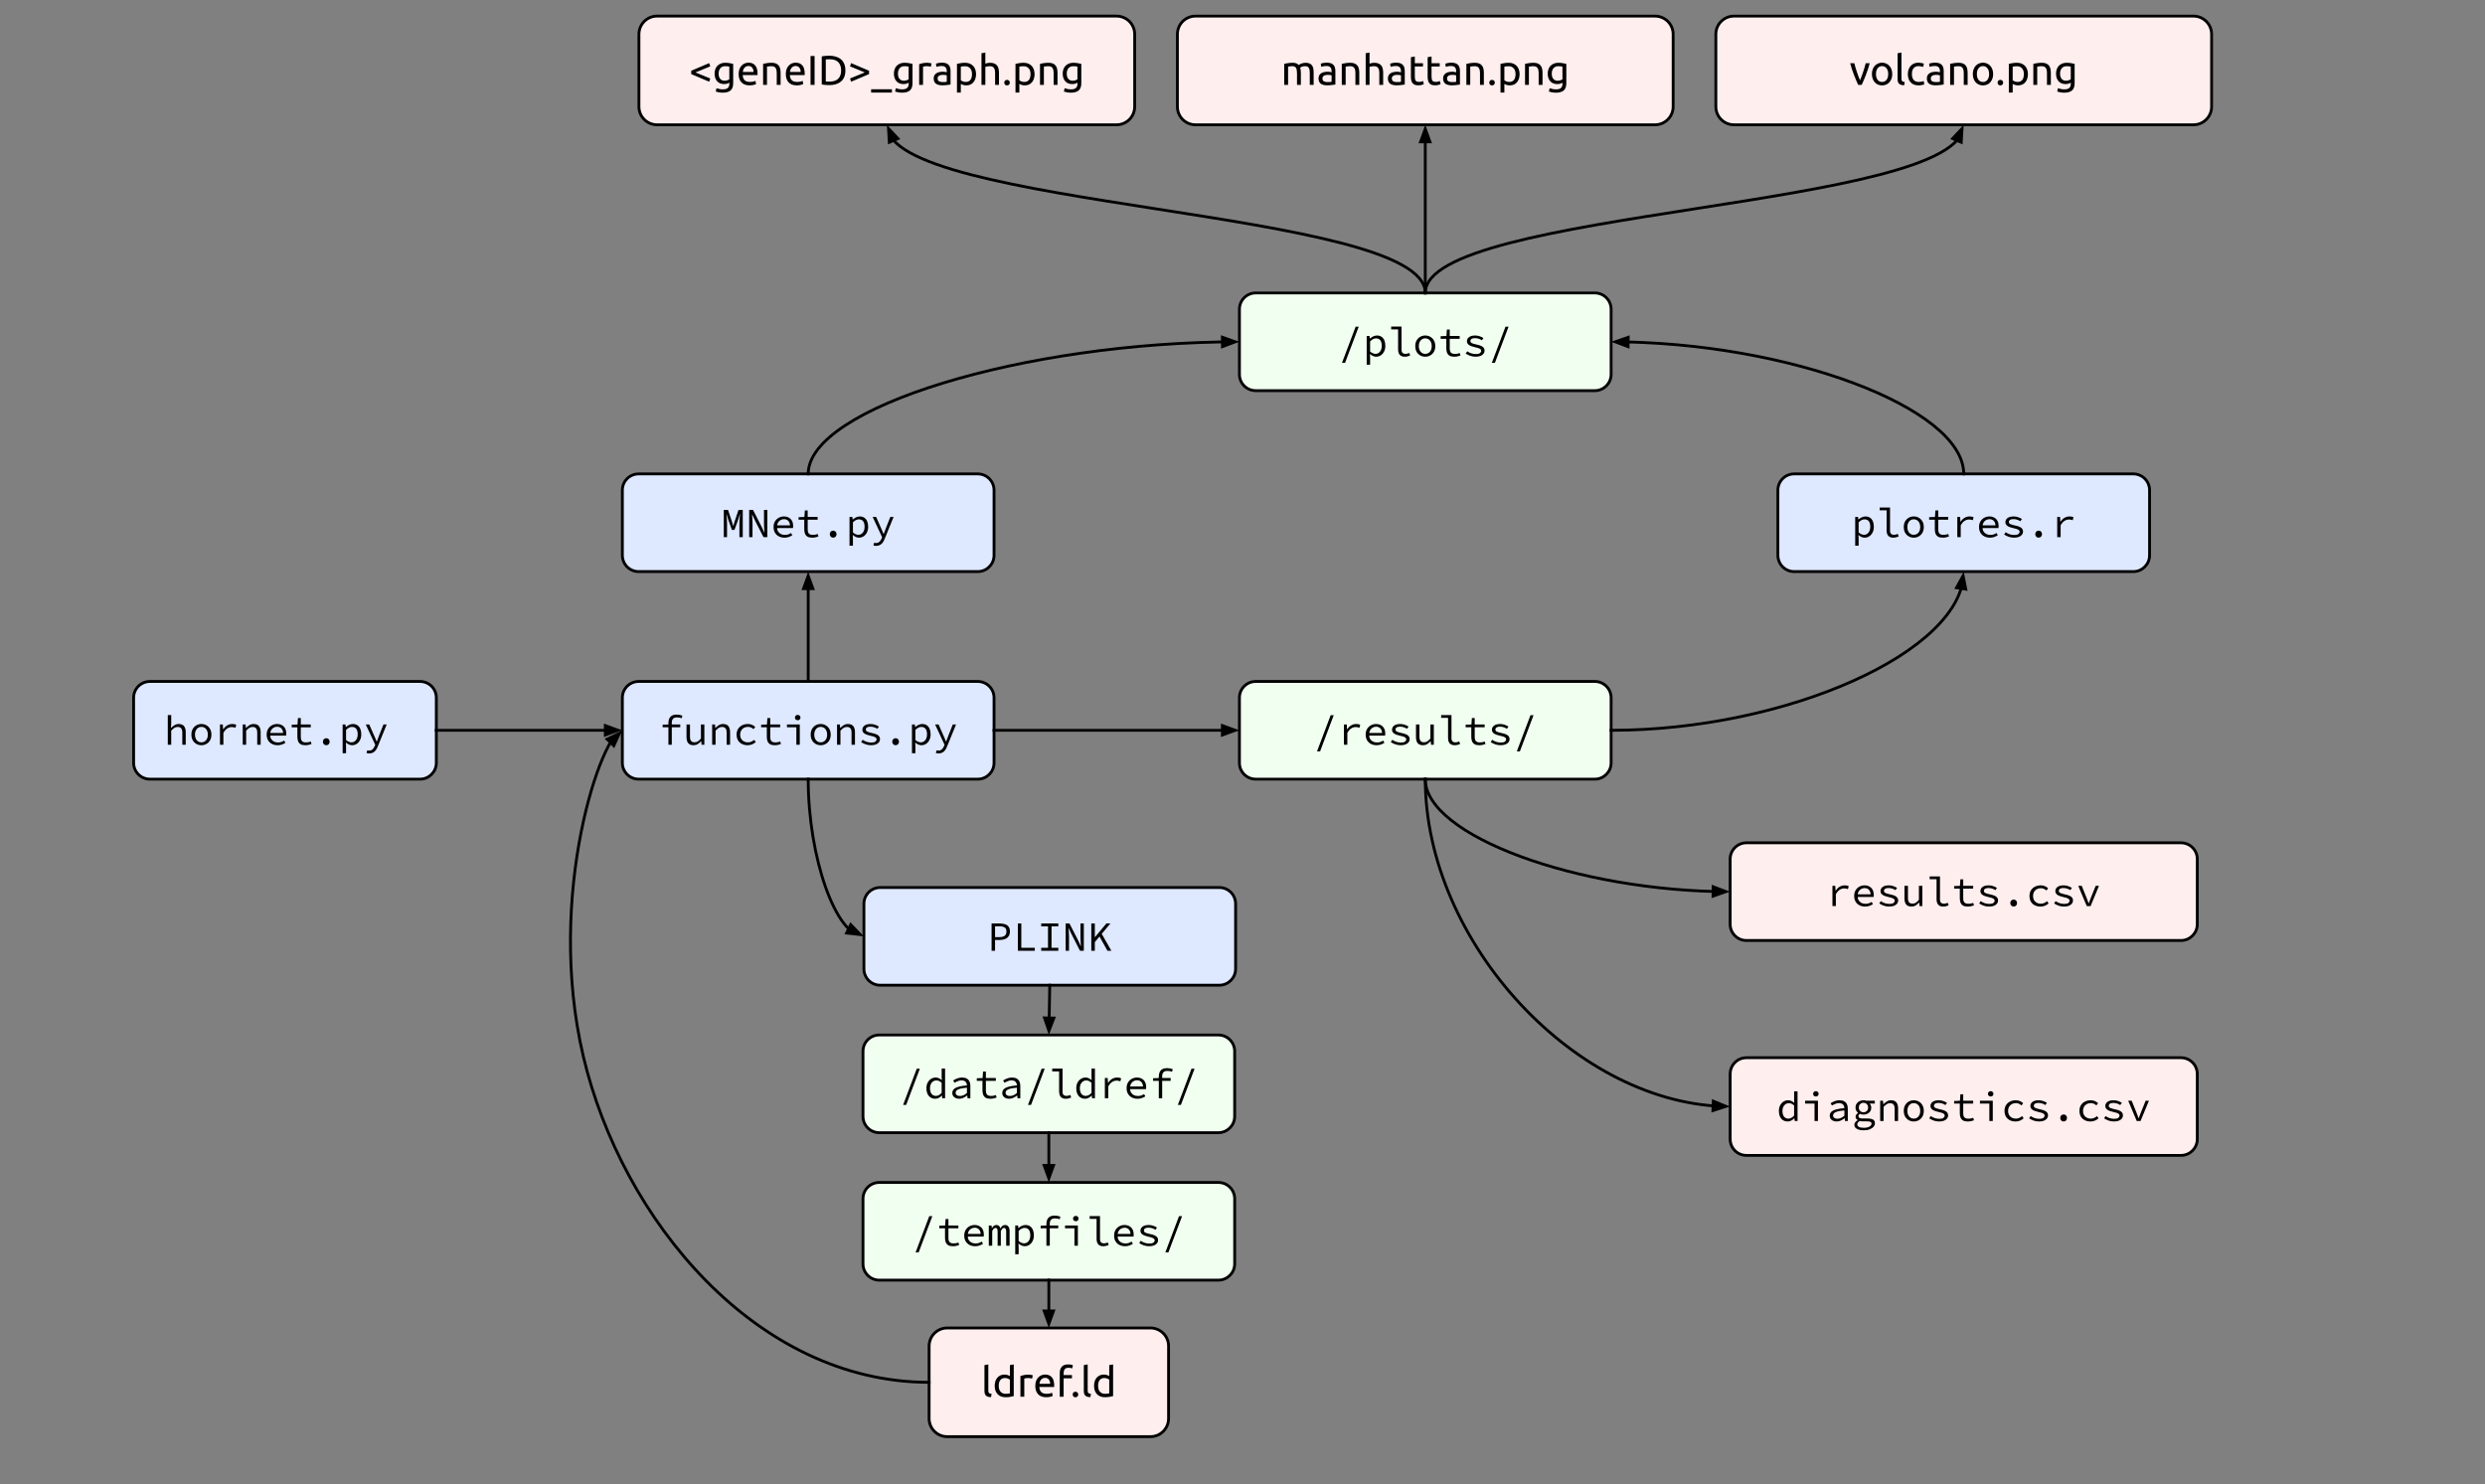 <svg version="1.1" viewBox="0.0 0.0 874.953 522.58" fill="none" stroke="none" stroke-linecap="square" stroke-miterlimit="10" xmlns:xlink="http://www.w3.org/1999/xlink" xmlns="http://www.w3.org/2000/svg"><rect x="0.0" y="0.0" width="874.953" height="522.58" fill="#808080" stroke="none"/><clipPath id="p.0"><path d="m0 0l874.953 0l0 522.58l-874.953 0l0 -522.58z" clip-rule="nonzero"/></clipPath><g clip-path="url(#p.0)"><path fill="#000000" fill-opacity="0.0" d="m0 0l874.953 0l0 522.58l-874.953 0z" fill-rule="evenodd"/><path fill="#dee8ff" d="m47.045 245.677l0 0c0 -3.166 2.566 -5.732 5.732 -5.732l95.118 0c1.52 0 2.978 0.604 4.053 1.679c1.075 1.075 1.679 2.533 1.679 4.053l0 22.929c0 3.166 -2.566 5.732 -5.732 5.732l-95.118 0c-3.166 0 -5.732 -2.566 -5.732 -5.732z" fill-rule="evenodd"/><path stroke="#000000" stroke-width="1.0" stroke-linejoin="round" stroke-linecap="butt" d="m47.045 245.677l0 0c0 -3.166 2.566 -5.732 5.732 -5.732l95.118 0c1.52 0 2.978 0.604 4.053 1.679c1.075 1.075 1.679 2.533 1.679 4.053l0 22.929c0 3.166 -2.566 5.732 -5.732 5.732l-95.118 0c-3.166 0 -5.732 -2.566 -5.732 -5.732z" fill-rule="evenodd"/><path fill="#000000" d="m59.083 262.222l0 -10.438l1.203 0l0 2.844l-0.078 1.688l0.047 0q0.547 -0.594 1.188 -0.984q0.656 -0.406 1.484 -0.406q1.266 0 1.859 0.734q0.609 0.734 0.609 2.141l0 4.422l-1.203 0l0 -4.266q0 -1.016 -0.391 -1.5q-0.375 -0.5 -1.25 -0.5q-0.641 0 -1.141 0.328q-0.5 0.328 -1.125 0.969l0 4.969l-1.203 0zm11.825 0.172q-0.938 0 -1.734 -0.438q-0.797 -0.438 -1.297 -1.266q-0.484 -0.844 -0.484 -2.016q0 -1.203 0.484 -2.031q0.5 -0.844 1.297 -1.281q0.797 -0.438 1.734 -0.438q0.938 0 1.734 0.438q0.812 0.438 1.297 1.281q0.5 0.828 0.5 2.031q0 1.172 -0.5 2.016q-0.484 0.828 -1.297 1.266q-0.797 0.438 -1.734 0.438zm0 -1.0q0.688 0 1.203 -0.344q0.516 -0.344 0.797 -0.953q0.281 -0.609 0.281 -1.422q0 -0.828 -0.281 -1.438q-0.281 -0.625 -0.797 -0.969q-0.516 -0.344 -1.203 -0.344q-0.688 0 -1.188 0.344q-0.5 0.344 -0.797 0.969q-0.281 0.609 -0.281 1.438q0 0.812 0.281 1.422q0.297 0.609 0.797 0.953q0.5 0.344 1.188 0.344zm6.544 0.828l0 -7.125l1.0 0l0.094 1.688l0.047 0q0.562 -0.859 1.375 -1.359q0.828 -0.5 1.812 -0.5q0.391 0 0.734 0.062q0.344 0.062 0.672 0.234l-0.281 1.031q-0.375 -0.125 -0.641 -0.188q-0.25 -0.062 -0.688 -0.062q-0.797 0 -1.547 0.469q-0.734 0.453 -1.375 1.578l0 4.172l-1.203 0zm8.013 0l0 -7.125l1.0 0l0.109 1.219l0.047 0q0.562 -0.594 1.203 -0.984q0.656 -0.406 1.484 -0.406q1.266 0 1.859 0.734q0.609 0.734 0.609 2.141l0 4.422l-1.203 0l0 -4.266q0 -1.016 -0.391 -1.5q-0.375 -0.5 -1.25 -0.5q-0.641 0 -1.141 0.328q-0.5 0.328 -1.125 0.969l0 4.969l-1.203 0zm12.278 0.172q-1.078 0 -1.953 -0.438q-0.875 -0.438 -1.391 -1.281q-0.5 -0.844 -0.5 -2.031q0 -1.156 0.5 -1.984q0.516 -0.844 1.344 -1.281q0.828 -0.453 1.781 -0.453q1.031 0 1.75 0.422q0.734 0.406 1.125 1.156q0.391 0.75 0.391 1.766q0 0.203 -0.016 0.391q-0.016 0.188 -0.047 0.344l-6.031 0l0 -0.938l5.312 0l-0.312 0.328q0 -1.25 -0.578 -1.875q-0.578 -0.641 -1.562 -0.641q-0.656 0 -1.219 0.328q-0.562 0.312 -0.906 0.938q-0.328 0.609 -0.328 1.5q0 0.922 0.359 1.547q0.375 0.609 1.0 0.922q0.625 0.312 1.422 0.312q0.641 0 1.156 -0.172q0.531 -0.188 1.016 -0.5l0.438 0.797q-0.531 0.344 -1.219 0.594q-0.672 0.25 -1.531 0.25zm9.731 0q-1.047 0 -1.656 -0.375q-0.594 -0.375 -0.859 -1.031q-0.25 -0.656 -0.25 -1.531l0 -3.375l-2.0 0l0 -0.906l2.047 -0.078l0.156 -2.281l1.0 0l0 2.281l3.5 0l0 0.984l-3.5 0l0 3.391q0 0.625 0.156 1.062q0.172 0.438 0.562 0.656q0.391 0.219 1.094 0.219q0.5 0 0.906 -0.078q0.422 -0.094 0.797 -0.234l0.266 0.875q-0.484 0.172 -1.016 0.297q-0.531 0.125 -1.203 0.125zm7.403 0q-0.484 0 -0.844 -0.344q-0.344 -0.344 -0.344 -0.891q0 -0.547 0.344 -0.891q0.359 -0.344 0.844 -0.344q0.5 0 0.844 0.344q0.344 0.344 0.344 0.891q0 0.547 -0.344 0.891q-0.344 0.344 -0.844 0.344zm5.763 2.828l0 -10.125l1.0 0l0.109 0.906l0.031 0q0.5 -0.469 1.156 -0.766q0.656 -0.312 1.312 -0.312q0.969 0 1.609 0.453q0.656 0.438 1.0 1.25q0.344 0.812 0.344 1.922q0 1.203 -0.469 2.078q-0.453 0.859 -1.188 1.312q-0.719 0.453 -1.594 0.453q-0.484 0 -1.062 -0.234q-0.578 -0.25 -1.062 -0.688l-0.047 0l0.062 1.344l0 2.406l-1.203 0zm3.109 -3.828q0.625 0 1.125 -0.344q0.5 -0.344 0.781 -0.969q0.297 -0.641 0.297 -1.531q0 -0.766 -0.203 -1.359q-0.203 -0.594 -0.656 -0.922q-0.438 -0.328 -1.156 -0.328q-0.484 0 -1.016 0.25q-0.531 0.25 -1.078 0.812l0 3.547q0.516 0.453 1.031 0.656q0.531 0.188 0.875 0.188zm6.247 3.891q-0.234 0 -0.5 -0.047q-0.25 -0.047 -0.438 -0.094l0.25 -0.953q0.141 0.047 0.312 0.062q0.172 0.031 0.328 0.031q0.75 0 1.219 -0.438q0.469 -0.422 0.734 -1.078l0.219 -0.531l-3.328 -7.141l1.219 0l1.734 3.938q0.219 0.469 0.438 1.016q0.234 0.531 0.453 1.062l0.047 0q0.203 -0.516 0.391 -1.047q0.203 -0.547 0.375 -1.031l1.562 -3.938l1.141 0l-3.141 7.719q-0.266 0.703 -0.656 1.266q-0.391 0.562 -0.984 0.875q-0.578 0.328 -1.375 0.328z" fill-rule="nonzero"/><path fill="#dee8ff" d="m219.129 245.677l0 0c0 -3.166 2.566 -5.732 5.732 -5.732l119.401 0c1.52 0 2.978 0.604 4.053 1.679c1.075 1.075 1.679 2.533 1.679 4.053l0 22.929c0 3.166 -2.566 5.732 -5.732 5.732l-119.401 0c-3.166 0 -5.732 -2.566 -5.732 -5.732z" fill-rule="evenodd"/><path stroke="#000000" stroke-width="1.0" stroke-linejoin="round" stroke-linecap="butt" d="m219.129 245.677l0 0c0 -3.166 2.566 -5.732 5.732 -5.732l119.401 0c1.52 0 2.978 0.604 4.053 1.679c1.075 1.075 1.679 2.533 1.679 4.053l0 22.929c0 3.166 -2.566 5.732 -5.732 5.732l-119.401 0c-3.166 0 -5.732 -2.566 -5.732 -5.732z" fill-rule="evenodd"/><path fill="#000000" d="m235.346 262.222l0 -7.719q0 -0.875 0.312 -1.516q0.312 -0.656 0.938 -1.016q0.641 -0.359 1.625 -0.359q0.531 0 1.031 0.094q0.5 0.094 1.016 0.312l-0.281 0.906q-0.438 -0.203 -0.812 -0.266q-0.375 -0.062 -0.844 -0.062q-0.953 0 -1.375 0.5q-0.422 0.5 -0.422 1.359l0 7.766l-1.188 0zm-2.031 -6.141l0 -0.906l2.078 -0.078l4.125 0l0 0.984l-6.203 0zm10.888 6.312q-1.281 0 -1.891 -0.734q-0.594 -0.734 -0.594 -2.141l0 -4.422l1.219 0l0 4.266q0 1.016 0.375 1.516q0.375 0.484 1.266 0.484q0.625 0 1.125 -0.312q0.5 -0.328 1.094 -1.016l0 -4.938l1.203 0l0 7.125l-0.984 0l-0.109 -1.25l-0.047 0q-0.547 0.625 -1.203 1.031q-0.641 0.391 -1.453 0.391zm6.544 -0.172l0 -7.125l1.0 0l0.109 1.219l0.047 0q0.562 -0.594 1.203 -0.984q0.656 -0.406 1.484 -0.406q1.266 0 1.859 0.734q0.609 0.734 0.609 2.141l0 4.422l-1.203 0l0 -4.266q0 -1.016 -0.391 -1.5q-0.375 -0.5 -1.25 -0.5q-0.641 0 -1.141 0.328q-0.5 0.328 -1.125 0.969l0 4.969l-1.203 0zm12.513 0.172q-1.125 0 -2.016 -0.438q-0.875 -0.438 -1.391 -1.266q-0.5 -0.844 -0.5 -2.016q0 -1.203 0.531 -2.031q0.547 -0.844 1.453 -1.281q0.906 -0.438 1.984 -0.438q0.891 0 1.516 0.312q0.641 0.297 1.078 0.719l-0.594 0.781q-0.438 -0.375 -0.906 -0.594q-0.469 -0.219 -1.047 -0.219q-0.812 0 -1.453 0.344q-0.625 0.344 -0.969 0.969q-0.344 0.609 -0.344 1.438q0 0.812 0.328 1.422q0.344 0.609 0.969 0.953q0.625 0.344 1.438 0.344q0.656 0 1.203 -0.25q0.562 -0.266 1.0 -0.641l0.547 0.781q-0.594 0.531 -1.328 0.828q-0.719 0.281 -1.5 0.281zm9.497 0q-1.047 0 -1.656 -0.375q-0.594 -0.375 -0.859 -1.031q-0.25 -0.656 -0.25 -1.531l0 -3.375l-2.0 0l0 -0.906l2.047 -0.078l0.156 -2.281l1.0 0l0 2.281l3.5 0l0 0.984l-3.5 0l0 3.391q0 0.625 0.156 1.062q0.172 0.438 0.562 0.656q0.391 0.219 1.094 0.219q0.5 0 0.906 -0.078q0.422 -0.094 0.797 -0.234l0.266 0.875q-0.484 0.172 -1.016 0.297q-0.531 0.125 -1.203 0.125zm7.638 -0.172l0 -6.141l-3.312 0l0 -0.984l4.516 0l0 7.125l-1.203 0zm0.469 -8.625q-0.406 0 -0.688 -0.25q-0.281 -0.25 -0.281 -0.688q0 -0.422 0.281 -0.672q0.281 -0.266 0.688 -0.266q0.422 0 0.688 0.266q0.281 0.25 0.281 0.672q0 0.438 -0.281 0.688q-0.266 0.25 -0.688 0.25zm8.091 8.797q-0.938 0 -1.734 -0.438q-0.797 -0.438 -1.297 -1.266q-0.484 -0.844 -0.484 -2.016q0 -1.203 0.484 -2.031q0.5 -0.844 1.297 -1.281q0.797 -0.438 1.734 -0.438q0.938 0 1.734 0.438q0.812 0.438 1.297 1.281q0.5 0.828 0.5 2.031q0 1.172 -0.5 2.016q-0.484 0.828 -1.297 1.266q-0.797 0.438 -1.734 0.438zm0 -1.0q0.688 0 1.203 -0.344q0.516 -0.344 0.797 -0.953q0.281 -0.609 0.281 -1.422q0 -0.828 -0.281 -1.438q-0.281 -0.625 -0.797 -0.969q-0.516 -0.344 -1.203 -0.344q-0.688 0 -1.188 0.344q-0.5 0.344 -0.797 0.969q-0.281 0.609 -0.281 1.438q0 0.812 0.281 1.422q0.297 0.609 0.797 0.953q0.5 0.344 1.188 0.344zm5.763 0.828l0 -7.125l1.0 0l0.109 1.219l0.047 0q0.562 -0.594 1.203 -0.984q0.656 -0.406 1.484 -0.406q1.266 0 1.859 0.734q0.609 0.734 0.609 2.141l0 4.422l-1.203 0l0 -4.266q0 -1.016 -0.391 -1.5q-0.375 -0.5 -1.25 -0.5q-0.641 0 -1.141 0.328q-0.5 0.328 -1.125 0.969l0 4.969l-1.203 0zm11.981 0.172q-1.047 0 -1.953 -0.328q-0.906 -0.344 -1.547 -0.781l0.547 -0.797q0.625 0.438 1.359 0.703q0.75 0.266 1.734 0.266q0.906 0 1.359 -0.328q0.453 -0.344 0.453 -0.781q0 -0.203 -0.094 -0.375q-0.078 -0.188 -0.312 -0.344q-0.219 -0.156 -0.656 -0.297q-0.438 -0.156 -1.172 -0.297q-1.391 -0.297 -2.094 -0.797q-0.688 -0.5 -0.688 -1.297q0 -0.859 0.734 -1.438q0.75 -0.578 2.219 -0.578q0.828 0 1.578 0.281q0.766 0.266 1.297 0.625l-0.578 0.781q-0.484 -0.359 -1.109 -0.547q-0.609 -0.203 -1.281 -0.203q-0.625 0 -0.984 0.141q-0.359 0.141 -0.516 0.375q-0.141 0.234 -0.141 0.516q0 0.453 0.484 0.703q0.484 0.25 1.578 0.484q1.188 0.234 1.812 0.547q0.641 0.312 0.875 0.719q0.25 0.391 0.25 0.922q0 0.594 -0.375 1.078q-0.359 0.469 -1.062 0.766q-0.703 0.281 -1.719 0.281zm8.638 0q-0.484 0 -0.844 -0.344q-0.344 -0.344 -0.344 -0.891q0 -0.547 0.344 -0.891q0.359 -0.344 0.844 -0.344q0.5 0 0.844 0.344q0.344 0.344 0.344 0.891q0 0.547 -0.344 0.891q-0.344 0.344 -0.844 0.344zm5.763 2.828l0 -10.125l1.0 0l0.109 0.906l0.031 0q0.5 -0.469 1.156 -0.766q0.656 -0.312 1.312 -0.312q0.969 0 1.609 0.453q0.656 0.438 1.0 1.25q0.344 0.812 0.344 1.922q0 1.203 -0.469 2.078q-0.453 0.859 -1.188 1.312q-0.719 0.453 -1.594 0.453q-0.484 0 -1.062 -0.234q-0.578 -0.25 -1.062 -0.688l-0.047 0l0.062 1.344l0 2.406l-1.203 0zm3.109 -3.828q0.625 0 1.125 -0.344q0.5 -0.344 0.781 -0.969q0.297 -0.641 0.297 -1.531q0 -0.766 -0.203 -1.359q-0.203 -0.594 -0.656 -0.922q-0.438 -0.328 -1.156 -0.328q-0.484 0 -1.016 0.25q-0.531 0.25 -1.078 0.812l0 3.547q0.516 0.453 1.031 0.656q0.531 0.188 0.875 0.188zm6.247 3.891q-0.234 0 -0.5 -0.047q-0.25 -0.047 -0.438 -0.094l0.25 -0.953q0.141 0.047 0.312 0.062q0.172 0.031 0.328 0.031q0.75 0 1.219 -0.438q0.469 -0.422 0.734 -1.078l0.219 -0.531l-3.328 -7.141l1.219 0l1.734 3.938q0.219 0.469 0.438 1.016q0.234 0.531 0.453 1.062l0.047 0q0.203 -0.516 0.391 -1.047q0.203 -0.547 0.375 -1.031l1.562 -3.938l1.141 0l-3.141 7.719q-0.266 0.703 -0.656 1.266q-0.391 0.562 -0.984 0.875q-0.578 0.328 -1.375 0.328z" fill-rule="nonzero"/><path fill="#f1fff0" d="m303.854 370.156l0 0c0 -3.166 2.566 -5.732 5.732 -5.732l119.401 0c1.52 0 2.978 0.604 4.053 1.679c1.075 1.075 1.679 2.533 1.679 4.053l0 22.929c0 3.166 -2.566 5.732 -5.732 5.732l-119.401 0c-3.166 0 -5.732 -2.566 -5.732 -5.732z" fill-rule="evenodd"/><path stroke="#000000" stroke-width="1.0" stroke-linejoin="round" stroke-linecap="butt" d="m303.854 370.156l0 0c0 -3.166 2.566 -5.732 5.732 -5.732l119.401 0c1.52 0 2.978 0.604 4.053 1.679c1.075 1.075 1.679 2.533 1.679 4.053l0 22.929c0 3.166 -2.566 5.732 -5.732 5.732l-119.401 0c-3.166 0 -5.732 -2.566 -5.732 -5.732z" fill-rule="evenodd"/><path fill="#000000" d="m317.978 389.045l4.812 -12.75l1.078 0l-4.812 12.75l-1.078 0zm11.309 -2.172q-1.391 0 -2.25 -0.969q-0.844 -0.969 -0.844 -2.75q0 -1.156 0.453 -2.0q0.469 -0.844 1.203 -1.297q0.75 -0.453 1.594 -0.453q0.625 0 1.141 0.25q0.531 0.234 0.984 0.672l0.031 0l-0.047 -1.312l0 -2.75l1.203 0l0 10.438l-1.0 0l-0.109 -0.938l-0.047 0q-0.422 0.453 -1.031 0.781q-0.609 0.328 -1.281 0.328zm0.25 -1.0q0.531 0 1.031 -0.266q0.5 -0.281 0.984 -0.812l0 -3.547q-0.484 -0.453 -0.953 -0.641q-0.453 -0.188 -0.922 -0.188q-0.625 0 -1.141 0.344q-0.5 0.344 -0.797 0.953q-0.297 0.609 -0.297 1.422q0 1.281 0.547 2.016q0.562 0.719 1.547 0.719zm8.184 1.0q-0.656 0 -1.219 -0.234q-0.562 -0.25 -0.891 -0.703q-0.312 -0.453 -0.312 -1.078q0 -1.203 1.203 -1.828q1.203 -0.625 3.953 -0.844q-0.016 -0.484 -0.203 -0.891q-0.172 -0.406 -0.594 -0.641q-0.406 -0.25 -1.094 -0.25q-0.453 0 -0.906 0.125q-0.438 0.125 -0.844 0.328q-0.406 0.188 -0.734 0.391l-0.469 -0.812q0.344 -0.234 0.844 -0.469q0.516 -0.25 1.094 -0.406q0.594 -0.156 1.219 -0.156q0.984 0 1.625 0.375q0.641 0.359 0.953 1.016q0.312 0.641 0.312 1.531l0 4.375l-0.984 0l-0.094 -0.969l-0.047 0q-0.594 0.469 -1.328 0.812q-0.719 0.328 -1.484 0.328zm0.312 -0.969q0.625 0 1.219 -0.266q0.609 -0.281 1.203 -0.781l0 -1.875q-1.516 0.125 -2.391 0.359q-0.875 0.234 -1.234 0.594q-0.359 0.359 -0.359 0.828q0 0.406 0.219 0.656q0.219 0.25 0.578 0.375q0.359 0.109 0.766 0.109zm10.653 0.969q-1.047 0 -1.656 -0.375q-0.594 -0.375 -0.859 -1.031q-0.25 -0.656 -0.25 -1.531l0 -3.375l-2.0 0l0 -0.906l2.047 -0.078l0.156 -2.281l1.0 0l0 2.281l3.5 0l0 0.984l-3.5 0l0 3.391q0 0.625 0.156 1.062q0.172 0.438 0.562 0.656q0.391 0.219 1.094 0.219q0.5 0 0.906 -0.078q0.422 -0.094 0.797 -0.234l0.266 0.875q-0.484 0.172 -1.016 0.297q-0.531 0.125 -1.203 0.125zm6.622 0q-0.656 0 -1.219 -0.234q-0.562 -0.25 -0.891 -0.703q-0.312 -0.453 -0.312 -1.078q0 -1.203 1.203 -1.828q1.203 -0.625 3.953 -0.844q-0.016 -0.484 -0.203 -0.891q-0.172 -0.406 -0.594 -0.641q-0.406 -0.25 -1.094 -0.25q-0.453 0 -0.906 0.125q-0.438 0.125 -0.844 0.328q-0.406 0.188 -0.734 0.391l-0.469 -0.812q0.344 -0.234 0.844 -0.469q0.516 -0.25 1.094 -0.406q0.594 -0.156 1.219 -0.156q0.984 0 1.625 0.375q0.641 0.359 0.953 1.016q0.312 0.641 0.312 1.531l0 4.375l-0.984 0l-0.094 -0.969l-0.047 0q-0.594 0.469 -1.328 0.812q-0.719 0.328 -1.484 0.328zm0.312 -0.969q0.625 0 1.219 -0.266q0.609 -0.281 1.203 -0.781l0 -1.875q-1.516 0.125 -2.391 0.359q-0.875 0.234 -1.234 0.594q-0.359 0.359 -0.359 0.828q0 0.406 0.219 0.656q0.219 0.25 0.578 0.375q0.359 0.109 0.766 0.109zm6.325 3.141l4.812 -12.75l1.078 0l-4.812 12.75l-1.078 0zm13.294 -2.172q-1.125 0 -1.734 -0.641q-0.594 -0.656 -0.594 -1.922l0 -7.062l-2.438 0l0 -0.984l3.641 0l0 8.141q0 0.766 0.375 1.125q0.375 0.344 1.016 0.344q0.297 0 0.625 -0.078q0.328 -0.078 0.719 -0.25l0.312 0.906q-0.484 0.172 -0.922 0.297q-0.422 0.125 -1.0 0.125zm6.809 0q-1.391 0 -2.25 -0.969q-0.844 -0.969 -0.844 -2.75q0 -1.156 0.453 -2.0q0.469 -0.844 1.203 -1.297q0.75 -0.453 1.594 -0.453q0.625 0 1.141 0.25q0.531 0.234 0.984 0.672l0.031 0l-0.047 -1.312l0 -2.75l1.203 0l0 10.438l-1.0 0l-0.109 -0.938l-0.047 0q-0.422 0.453 -1.031 0.781q-0.609 0.328 -1.281 0.328zm0.25 -1.0q0.531 0 1.031 -0.266q0.5 -0.281 0.984 -0.812l0 -3.547q-0.484 -0.453 -0.953 -0.641q-0.453 -0.188 -0.922 -0.188q-0.625 0 -1.141 0.344q-0.5 0.344 -0.797 0.953q-0.297 0.609 -0.297 1.422q0 1.281 0.547 2.016q0.562 0.719 1.547 0.719zm6.716 0.828l0 -7.125l1.0 0l0.094 1.688l0.047 0q0.562 -0.859 1.375 -1.359q0.828 -0.5 1.812 -0.5q0.391 0 0.734 0.062q0.344 0.062 0.672 0.234l-0.281 1.031q-0.375 -0.125 -0.641 -0.188q-0.25 -0.062 -0.688 -0.062q-0.797 0 -1.547 0.469q-0.734 0.453 -1.375 1.578l0 4.172l-1.203 0zm11.497 0.172q-1.078 0 -1.953 -0.438q-0.875 -0.438 -1.391 -1.281q-0.5 -0.844 -0.5 -2.031q0 -1.156 0.5 -1.984q0.516 -0.844 1.344 -1.281q0.828 -0.453 1.781 -0.453q1.031 0 1.75 0.422q0.734 0.406 1.125 1.156q0.391 0.75 0.391 1.766q0 0.203 -0.016 0.391q-0.016 0.188 -0.047 0.344l-6.031 0l0 -0.938l5.312 0l-0.312 0.328q0 -1.25 -0.578 -1.875q-0.578 -0.641 -1.562 -0.641q-0.656 0 -1.219 0.328q-0.562 0.312 -0.906 0.938q-0.328 0.609 -0.328 1.5q0 0.922 0.359 1.547q0.375 0.609 1.0 0.922q0.625 0.312 1.422 0.312q0.641 0 1.156 -0.172q0.531 -0.188 1.016 -0.5l0.438 0.797q-0.531 0.344 -1.219 0.594q-0.672 0.25 -1.531 0.25zm7.497 -0.172l0 -7.719q0 -0.875 0.312 -1.516q0.312 -0.656 0.938 -1.016q0.641 -0.359 1.625 -0.359q0.531 0 1.031 0.094q0.5 0.094 1.016 0.312l-0.281 0.906q-0.438 -0.203 -0.812 -0.266q-0.375 -0.062 -0.844 -0.062q-0.953 0 -1.375 0.5q-0.422 0.5 -0.422 1.359l0 7.766l-1.188 0zm-2.031 -6.141l0 -0.906l2.078 -0.078l4.125 0l0 0.984l-6.203 0zm8.731 8.484l4.812 -12.75l1.078 0l-4.812 12.75l-1.078 0z" fill-rule="nonzero"/><path fill="#dee8ff" d="m219.129 172.596l0 0c0 -3.166 2.566 -5.732 5.732 -5.732l119.401 0c1.52 0 2.978 0.604 4.053 1.679c1.075 1.075 1.679 2.533 1.679 4.053l0 22.929c0 3.166 -2.566 5.732 -5.732 5.732l-119.401 0c-3.166 0 -5.732 -2.566 -5.732 -5.732z" fill-rule="evenodd"/><path stroke="#000000" stroke-width="1.0" stroke-linejoin="round" stroke-linecap="butt" d="m219.129 172.596l0 0c0 -3.166 2.566 -5.732 5.732 -5.732l119.401 0c1.52 0 2.978 0.604 4.053 1.679c1.075 1.075 1.679 2.533 1.679 4.053l0 22.929c0 3.166 -2.566 5.732 -5.732 5.732l-119.401 0c-3.166 0 -5.732 -2.566 -5.732 -5.732z" fill-rule="evenodd"/><path fill="#000000" d="m254.846 189.14l0 -9.609l1.484 0l1.359 4.094l0.469 1.562l0.047 0l0.453 -1.562l1.375 -4.094l1.484 0l0 9.609l-1.172 0l0 -4.812q0 -0.344 0.016 -0.797q0.031 -0.453 0.062 -0.938q0.047 -0.484 0.078 -0.922q0.031 -0.438 0.047 -0.734l-0.031 0l-0.547 1.875l-1.375 3.781l-0.891 0l-1.344 -3.781l-0.562 -1.875l-0.016 0q0.016 0.297 0.047 0.734q0.047 0.438 0.078 0.922q0.031 0.484 0.047 0.938q0.031 0.453 0.031 0.797l0 4.812l-1.141 0zm8.934 0l0 -9.609l1.344 0l3.078 6.031l0.922 2.0l0.031 0q-0.031 -0.719 -0.094 -1.5q-0.062 -0.797 -0.062 -1.547l0 -4.984l1.172 0l0 9.609l-1.344 0l-3.078 -6.031l-0.922 -2.0l-0.031 0q0.031 0.734 0.094 1.5q0.062 0.75 0.062 1.5l0 5.031l-1.172 0zm12.434 0.172q-1.078 0 -1.953 -0.438q-0.875 -0.438 -1.391 -1.281q-0.5 -0.844 -0.5 -2.031q0 -1.156 0.5 -1.984q0.516 -0.844 1.344 -1.281q0.828 -0.453 1.781 -0.453q1.031 0 1.75 0.422q0.734 0.406 1.125 1.156q0.391 0.75 0.391 1.766q0 0.203 -0.016 0.391q-0.016 0.188 -0.047 0.344l-6.031 0l0 -0.938l5.312 0l-0.312 0.328q0 -1.25 -0.578 -1.875q-0.578 -0.641 -1.562 -0.641q-0.656 0 -1.219 0.328q-0.562 0.312 -0.906 0.938q-0.328 0.609 -0.328 1.5q0 0.922 0.359 1.547q0.375 0.609 1.0 0.922q0.625 0.312 1.422 0.312q0.641 0 1.156 -0.172q0.531 -0.188 1.016 -0.5l0.438 0.797q-0.531 0.344 -1.219 0.594q-0.672 0.25 -1.531 0.25zm9.731 0q-1.047 0 -1.656 -0.375q-0.594 -0.375 -0.859 -1.031q-0.25 -0.656 -0.25 -1.531l0 -3.375l-2.0 0l0 -0.906l2.047 -0.078l0.156 -2.281l1.0 0l0 2.281l3.5 0l0 0.984l-3.5 0l0 3.391q0 0.625 0.156 1.062q0.172 0.438 0.562 0.656q0.391 0.219 1.094 0.219q0.5 0 0.906 -0.078q0.422 -0.094 0.797 -0.234l0.266 0.875q-0.484 0.172 -1.016 0.297q-0.531 0.125 -1.203 0.125zm7.403 0q-0.484 0 -0.844 -0.344q-0.344 -0.344 -0.344 -0.891q0 -0.547 0.344 -0.891q0.359 -0.344 0.844 -0.344q0.5 0 0.844 0.344q0.344 0.344 0.344 0.891q0 0.547 -0.344 0.891q-0.344 0.344 -0.844 0.344zm5.763 2.828l0 -10.125l1.0 0l0.109 0.906l0.031 0q0.5 -0.469 1.156 -0.766q0.656 -0.312 1.312 -0.312q0.969 0 1.609 0.453q0.656 0.438 1.0 1.25q0.344 0.812 0.344 1.922q0 1.203 -0.469 2.078q-0.453 0.859 -1.188 1.312q-0.719 0.453 -1.594 0.453q-0.484 0 -1.062 -0.234q-0.578 -0.25 -1.062 -0.688l-0.047 0l0.062 1.344l0 2.406l-1.203 0zm3.109 -3.828q0.625 0 1.125 -0.344q0.5 -0.344 0.781 -0.969q0.297 -0.641 0.297 -1.531q0 -0.766 -0.203 -1.359q-0.203 -0.594 -0.656 -0.922q-0.438 -0.328 -1.156 -0.328q-0.484 0 -1.016 0.25q-0.531 0.25 -1.078 0.812l0 3.547q0.516 0.453 1.031 0.656q0.531 0.188 0.875 0.188zm6.247 3.891q-0.234 0 -0.5 -0.047q-0.25 -0.047 -0.438 -0.094l0.25 -0.953q0.141 0.047 0.312 0.062q0.172 0.031 0.328 0.031q0.75 0 1.219 -0.438q0.469 -0.422 0.734 -1.078l0.219 -0.531l-3.328 -7.141l1.219 0l1.734 3.938q0.219 0.469 0.438 1.016q0.234 0.531 0.453 1.062l0.047 0q0.203 -0.516 0.391 -1.047q0.203 -0.547 0.375 -1.031l1.562 -3.938l1.141 0l-3.141 7.719q-0.266 0.703 -0.656 1.266q-0.391 0.562 -0.984 0.875q-0.578 0.328 -1.375 0.328z" fill-rule="nonzero"/><path fill="#dee8ff" d="m304.181 318.23l0 0c0 -3.166 2.566 -5.732 5.732 -5.732l119.401 0c1.52 0 2.978 0.604 4.053 1.679c1.075 1.075 1.679 2.533 1.679 4.053l0 22.929c0 3.166 -2.566 5.732 -5.732 5.732l-119.401 0c-3.166 0 -5.732 -2.566 -5.732 -5.732z" fill-rule="evenodd"/><path stroke="#000000" stroke-width="1.0" stroke-linejoin="round" stroke-linecap="butt" d="m304.181 318.23l0 0c0 -3.166 2.566 -5.732 5.732 -5.732l119.401 0c1.52 0 2.978 0.604 4.053 1.679c1.075 1.075 1.679 2.533 1.679 4.053l0 22.929c0 3.166 -2.566 5.732 -5.732 5.732l-119.401 0c-3.166 0 -5.732 -2.566 -5.732 -5.732z" fill-rule="evenodd"/><path fill="#000000" d="m349.13 334.774l0 -9.609l2.891 0q1.078 0 1.875 0.266q0.797 0.266 1.234 0.891q0.453 0.609 0.453 1.672q0 1.0 -0.453 1.656q-0.438 0.656 -1.25 0.984q-0.797 0.328 -1.859 0.328l-1.672 0l0 3.812l-1.219 0zm1.219 -4.812l1.531 0q1.266 0 1.875 -0.484q0.609 -0.484 0.609 -1.484q0 -1.047 -0.625 -1.438q-0.609 -0.406 -1.859 -0.406l-1.531 0l0 3.812zm8.044 4.812l0 -9.609l1.203 0l0 8.562l4.75 0l0 1.047l-5.953 0zm8.216 0l0 -1.047l2.391 0l0 -7.547l-2.391 0l0 -1.016l6.016 0l0 1.016l-2.391 0l0 7.547l2.391 0l0 1.047l-6.016 0zm8.606 0l0 -9.609l1.344 0l3.078 6.031l0.922 2.0l0.031 0q-0.031 -0.719 -0.094 -1.5q-0.062 -0.797 -0.062 -1.547l0 -4.984l1.172 0l0 9.609l-1.344 0l-3.078 -6.031l-0.922 -2.0l-0.031 0q0.031 0.734 0.094 1.5q0.062 0.75 0.062 1.5l0 5.031l-1.172 0zm9.028 0l0 -9.609l1.234 0l0 4.812l0.047 0l4.031 -4.812l1.406 0l-5.484 6.547l0 3.062l-1.234 0zm5.688 0l-2.984 -5.359l0.75 -0.969l3.609 6.328l-1.375 0z" fill-rule="nonzero"/><path fill="#ffeeee" d="m327.133 473.961l0 0c0 -3.523 2.856 -6.378 6.378 -6.378l71.559 0c1.692 0 3.314 0.672 4.51 1.868c1.196 1.196 1.868 2.818 1.868 4.51l0 25.512c0 3.523 -2.856 6.378 -6.378 6.378l-71.559 0c-3.523 0 -6.378 -2.856 -6.378 -6.378z" fill-rule="evenodd"/><path stroke="#000000" stroke-width="1.0" stroke-linejoin="round" stroke-linecap="butt" d="m327.133 473.961l0 0c0 -3.523 2.856 -6.378 6.378 -6.378l71.559 0c1.692 0 3.314 0.672 4.51 1.868c1.196 1.196 1.868 2.818 1.868 4.51l0 25.512c0 3.523 -2.856 6.378 -6.378 6.378l-71.559 0c-3.523 0 -6.378 -2.856 -6.378 -6.378z" fill-rule="evenodd"/><path fill="#000000" d="m348.934 491.937q-1.25 -0.016 -1.781 -0.531q-0.531 -0.516 -0.531 -1.609l0 -9.141l1.359 -0.234l0 9.156q0 0.344 0.062 0.562q0.062 0.219 0.188 0.359q0.141 0.125 0.359 0.188q0.219 0.062 0.547 0.109l-0.203 1.141zm6.642 -6.156q-0.25 -0.203 -0.719 -0.391q-0.469 -0.188 -1.016 -0.188q-0.594 0 -1.016 0.219q-0.406 0.203 -0.672 0.578q-0.266 0.375 -0.391 0.891q-0.109 0.516 -0.109 1.094q0 1.328 0.656 2.062q0.656 0.719 1.766 0.719q0.547 0 0.922 -0.047q0.375 -0.047 0.578 -0.109l0 -4.828zm0 -5.125l1.359 -0.234l0 11.156q-0.469 0.125 -1.203 0.25q-0.719 0.141 -1.672 0.141q-0.891 0 -1.594 -0.266q-0.703 -0.281 -1.203 -0.797q-0.484 -0.516 -0.766 -1.25q-0.266 -0.75 -0.266 -1.672q0 -0.875 0.219 -1.609q0.234 -0.734 0.672 -1.25q0.438 -0.531 1.078 -0.828q0.641 -0.297 1.453 -0.297q0.672 0 1.172 0.172q0.5 0.172 0.75 0.344l0 -3.859zm6.523 3.359q0.172 0 0.391 0.031q0.234 0.016 0.453 0.047q0.234 0.031 0.406 0.078q0.188 0.031 0.281 0.062l-0.234 1.188q-0.172 -0.062 -0.547 -0.141q-0.359 -0.078 -0.953 -0.078q-0.375 0 -0.75 0.078q-0.375 0.078 -0.5 0.109l0 6.406l-1.359 0l0 -7.297q0.484 -0.172 1.203 -0.328q0.719 -0.156 1.609 -0.156zm2.423 3.984q0 -1.016 0.281 -1.766q0.297 -0.75 0.781 -1.25q0.484 -0.5 1.109 -0.75q0.641 -0.25 1.297 -0.25q1.547 0 2.359 0.969q0.828 0.953 0.828 2.922q0 0.078 0 0.219q0 0.141 -0.016 0.266l-5.219 0q0.078 1.188 0.672 1.797q0.609 0.609 1.891 0.609q0.719 0 1.203 -0.125q0.5 -0.125 0.75 -0.234l0.188 1.141q-0.25 0.125 -0.875 0.266q-0.625 0.156 -1.406 0.156q-1.0 0 -1.734 -0.297q-0.719 -0.297 -1.188 -0.828q-0.469 -0.531 -0.703 -1.25q-0.219 -0.734 -0.219 -1.594zm5.234 -0.75q0.016 -0.922 -0.469 -1.516q-0.469 -0.594 -1.312 -0.594q-0.469 0 -0.828 0.188q-0.359 0.188 -0.609 0.484q-0.25 0.281 -0.391 0.672q-0.125 0.375 -0.172 0.766l3.781 0zm6.349 -6.828q0.609 0 1.031 0.094q0.438 0.078 0.625 0.156l-0.25 1.172q-0.188 -0.094 -0.516 -0.172q-0.312 -0.078 -0.781 -0.078q-0.953 0 -1.344 0.531q-0.375 0.516 -0.375 1.391l0 0.656l2.938 0l0 1.141l-2.938 0l0 6.484l-1.359 0l0 -8.312q0 -1.469 0.719 -2.266q0.719 -0.797 2.25 -0.797zm3.535 10.578q0 0.406 -0.266 0.703q-0.266 0.281 -0.719 0.281q-0.453 0 -0.719 -0.281q-0.25 -0.297 -0.25 -0.703q0 -0.391 0.25 -0.672q0.266 -0.297 0.719 -0.297q0.453 0 0.719 0.297q0.266 0.281 0.266 0.672zm4.277 0.938q-1.25 -0.016 -1.781 -0.531q-0.531 -0.516 -0.531 -1.609l0 -9.141l1.359 -0.234l0 9.156q0 0.344 0.062 0.562q0.062 0.219 0.188 0.359q0.141 0.125 0.359 0.188q0.219 0.062 0.547 0.109l-0.203 1.141zm6.642 -6.156q-0.25 -0.203 -0.719 -0.391q-0.469 -0.188 -1.016 -0.188q-0.594 0 -1.016 0.219q-0.406 0.203 -0.672 0.578q-0.266 0.375 -0.391 0.891q-0.109 0.516 -0.109 1.094q0 1.328 0.656 2.062q0.656 0.719 1.766 0.719q0.547 0 0.922 -0.047q0.375 -0.047 0.578 -0.109l0 -4.828zm0 -5.125l1.359 -0.234l0 11.156q-0.469 0.125 -1.203 0.25q-0.719 0.141 -1.672 0.141q-0.891 0 -1.594 -0.266q-0.703 -0.281 -1.203 -0.797q-0.484 -0.516 -0.766 -1.25q-0.266 -0.75 -0.266 -1.672q0 -0.875 0.219 -1.609q0.234 -0.734 0.672 -1.25q0.438 -0.531 1.078 -0.828q0.641 -0.297 1.453 -0.297q0.672 0 1.172 0.172q0.5 0.172 0.75 0.344l0 -3.859z" fill-rule="nonzero"/><path fill="#000000" fill-opacity="0.0" d="m153.617 257.142l65.512 0" fill-rule="evenodd"/><path stroke="#000000" stroke-width="1.0" stroke-linejoin="round" stroke-linecap="butt" d="m153.617 257.142l59.512 0" fill-rule="evenodd"/><path fill="#000000" stroke="#000000" stroke-width="1.0" stroke-linecap="butt" d="m213.129 258.793l4.538 -1.652l-4.538 -1.652z" fill-rule="evenodd"/><path fill="#000000" fill-opacity="0.0" d="m284.562 274.339c0 27.685 9.811 55.37 19.622 55.37" fill-rule="evenodd"/><path stroke="#000000" stroke-width="1.0" stroke-linejoin="round" stroke-linecap="butt" d="m284.562 274.339c0 13.842 2.453 27.685 6.132 38.067c1.84 5.191 3.986 9.517 6.285 12.545c0.575 0.757 1.159 1.433 1.751 2.021l0.077 0.075" fill-rule="evenodd"/><path fill="#000000" stroke="#000000" stroke-width="1.0" stroke-linecap="butt" d="m298.074 328.527l4.8 0.533l-3.334 -3.494z" fill-rule="evenodd"/><path fill="#f1fff0" d="m436.396 108.882l0 0c0 -3.166 2.566 -5.732 5.732 -5.732l119.401 0c1.52 0 2.978 0.604 4.053 1.679c1.075 1.075 1.679 2.533 1.679 4.053l0 22.929c0 3.166 -2.566 5.732 -5.732 5.732l-119.401 0c-3.166 0 -5.732 -2.566 -5.732 -5.732z" fill-rule="evenodd"/><path stroke="#000000" stroke-width="1.0" stroke-linejoin="round" stroke-linecap="butt" d="m436.396 108.882l0 0c0 -3.166 2.566 -5.732 5.732 -5.732l119.401 0c1.52 0 2.978 0.604 4.053 1.679c1.075 1.075 1.679 2.533 1.679 4.053l0 22.929c0 3.166 -2.566 5.732 -5.732 5.732l-119.401 0c-3.166 0 -5.732 -2.566 -5.732 -5.732z" fill-rule="evenodd"/><path fill="#000000" d="m472.504 127.77l4.812 -12.75l1.078 0l-4.812 12.75l-1.078 0zm8.7 0.656l0 -10.125l1.0 0l0.109 0.906l0.031 0q0.5 -0.469 1.156 -0.766q0.656 -0.312 1.312 -0.312q0.969 0 1.609 0.453q0.656 0.438 1.0 1.25q0.344 0.812 0.344 1.922q0 1.203 -0.469 2.078q-0.453 0.859 -1.188 1.312q-0.719 0.453 -1.594 0.453q-0.484 0 -1.062 -0.234q-0.578 -0.25 -1.062 -0.688l-0.047 0l0.062 1.344l0 2.406l-1.203 0zm3.109 -3.828q0.625 0 1.125 -0.344q0.5 -0.344 0.781 -0.969q0.297 -0.641 0.297 -1.531q0 -0.766 -0.203 -1.359q-0.203 -0.594 -0.656 -0.922q-0.438 -0.328 -1.156 -0.328q-0.484 0 -1.016 0.25q-0.531 0.25 -1.078 0.812l0 3.547q0.516 0.453 1.031 0.656q0.531 0.188 0.875 0.188zm10.278 1.0q-1.125 0 -1.734 -0.641q-0.594 -0.656 -0.594 -1.922l0 -7.062l-2.438 0l0 -0.984l3.641 0l0 8.141q0 0.766 0.375 1.125q0.375 0.344 1.016 0.344q0.297 0 0.625 -0.078q0.328 -0.078 0.719 -0.25l0.312 0.906q-0.484 0.172 -0.922 0.297q-0.422 0.125 -1.0 0.125zm7.231 0q-0.938 0 -1.734 -0.438q-0.797 -0.438 -1.297 -1.266q-0.484 -0.844 -0.484 -2.016q0 -1.203 0.484 -2.031q0.5 -0.844 1.297 -1.281q0.797 -0.438 1.734 -0.438q0.938 0 1.734 0.438q0.812 0.438 1.297 1.281q0.5 0.828 0.5 2.031q0 1.172 -0.5 2.016q-0.484 0.828 -1.297 1.266q-0.797 0.438 -1.734 0.438zm0 -1.0q0.688 0 1.203 -0.344q0.516 -0.344 0.797 -0.953q0.281 -0.609 0.281 -1.422q0 -0.828 -0.281 -1.438q-0.281 -0.625 -0.797 -0.969q-0.516 -0.344 -1.203 -0.344q-0.688 0 -1.188 0.344q-0.5 0.344 -0.797 0.969q-0.281 0.609 -0.281 1.438q0 0.812 0.281 1.422q0.297 0.609 0.797 0.953q0.5 0.344 1.188 0.344zm10.184 1.0q-1.047 0 -1.656 -0.375q-0.594 -0.375 -0.859 -1.031q-0.25 -0.656 -0.25 -1.531l0 -3.375l-2.0 0l0 -0.906l2.047 -0.078l0.156 -2.281l1.0 0l0 2.281l3.5 0l0 0.984l-3.5 0l0 3.391q0 0.625 0.156 1.062q0.172 0.438 0.562 0.656q0.391 0.219 1.094 0.219q0.5 0 0.906 -0.078q0.422 -0.094 0.797 -0.234l0.266 0.875q-0.484 0.172 -1.016 0.297q-0.531 0.125 -1.203 0.125zm7.559 0q-1.047 0 -1.953 -0.328q-0.906 -0.344 -1.547 -0.781l0.547 -0.797q0.625 0.438 1.359 0.703q0.75 0.266 1.734 0.266q0.906 0 1.359 -0.328q0.453 -0.344 0.453 -0.781q0 -0.203 -0.094 -0.375q-0.078 -0.188 -0.312 -0.344q-0.219 -0.156 -0.656 -0.297q-0.438 -0.156 -1.172 -0.297q-1.391 -0.297 -2.094 -0.797q-0.688 -0.5 -0.688 -1.297q0 -0.859 0.734 -1.438q0.75 -0.578 2.219 -0.578q0.828 0 1.578 0.281q0.766 0.266 1.297 0.625l-0.578 0.781q-0.484 -0.359 -1.109 -0.547q-0.609 -0.203 -1.281 -0.203q-0.625 0 -0.984 0.141q-0.359 0.141 -0.516 0.375q-0.141 0.234 -0.141 0.516q0 0.453 0.484 0.703q0.484 0.25 1.578 0.484q1.188 0.234 1.812 0.547q0.641 0.312 0.875 0.719q0.25 0.391 0.25 0.922q0 0.594 -0.375 1.078q-0.359 0.469 -1.062 0.766q-0.703 0.281 -1.719 0.281zm5.7 2.172l4.812 -12.75l1.078 0l-4.812 12.75l-1.078 0z" fill-rule="nonzero"/><path fill="#ffeeee" d="m224.966 12.045l0 0c0 -3.523 2.856 -6.378 6.378 -6.378l161.795 0c1.692 0 3.314 0.672 4.51 1.868c1.196 1.196 1.868 2.818 1.868 4.51l0 25.512c0 3.523 -2.856 6.378 -6.378 6.378l-161.795 0c-3.523 0 -6.378 -2.856 -6.378 -6.378z" fill-rule="evenodd"/><path stroke="#000000" stroke-width="1.0" stroke-linejoin="round" stroke-linecap="butt" d="m224.966 12.045l0 0c0 -3.523 2.856 -6.378 6.378 -6.378l161.795 0c1.692 0 3.314 0.672 4.51 1.868c1.196 1.196 1.868 2.818 1.868 4.51l0 25.512c0 3.523 -2.856 6.378 -6.378 6.378l-161.795 0c-3.523 0 -6.378 -2.856 -6.378 -6.378z" fill-rule="evenodd"/><path fill="#000000" d="m244.869 25.506l5.203 2.125l-0.375 1.141l-6.328 -2.688l0 -1.172l6.328 -2.688l0.375 1.141l-5.203 2.141zm11.938 3.609q-0.172 0.125 -0.688 0.312q-0.5 0.172 -1.172 0.172q-0.688 0 -1.297 -0.219q-0.609 -0.219 -1.062 -0.672q-0.453 -0.469 -0.719 -1.156q-0.266 -0.688 -0.266 -1.641q0 -0.844 0.25 -1.531q0.25 -0.703 0.719 -1.203q0.484 -0.5 1.172 -0.781q0.688 -0.297 1.547 -0.297q0.953 0 1.656 0.141q0.719 0.141 1.203 0.25l0 6.797q0 1.766 -0.906 2.547q-0.906 0.797 -2.75 0.797q-0.719 0 -1.359 -0.125q-0.641 -0.109 -1.109 -0.266l0.25 -1.188q0.406 0.156 1.0 0.281q0.594 0.125 1.25 0.125q1.203 0 1.734 -0.484q0.547 -0.484 0.547 -1.531l0 -0.328zm-0.016 -5.656q-0.203 -0.062 -0.547 -0.109q-0.344 -0.047 -0.938 -0.047q-1.094 0 -1.688 0.719q-0.594 0.719 -0.594 1.906q0 0.656 0.156 1.125q0.172 0.469 0.453 0.781q0.297 0.297 0.672 0.453q0.375 0.141 0.766 0.141q0.547 0 1 -0.156q0.453 -0.156 0.719 -0.359l0 -4.453zm3.284 2.625q0 -1.016 0.281 -1.766q0.297 -0.75 0.781 -1.25q0.484 -0.5 1.109 -0.75q0.641 -0.25 1.297 -0.25q1.547 0 2.359 0.969q0.828 0.953 0.828 2.922q0 0.078 0 0.219q0 0.141 -0.016 0.266l-5.219 0q0.078 1.188 0.672 1.797q0.609 0.609 1.891 0.609q0.719 0 1.203 -0.125q0.5 -0.125 0.75 -0.234l0.188 1.141q-0.25 0.125 -0.875 0.266q-0.625 0.156 -1.406 0.156q-1.0 0 -1.734 -0.297q-0.719 -0.297 -1.188 -0.828q-0.469 -0.531 -0.703 -1.25q-0.219 -0.734 -0.219 -1.594zm5.234 -0.75q0.016 -0.922 -0.469 -1.516q-0.469 -0.594 -1.312 -0.594q-0.469 0 -0.828 0.188q-0.359 0.188 -0.609 0.484q-0.25 0.281 -0.391 0.672q-0.125 0.375 -0.172 0.766l3.781 0zm3.38 -2.859q0.469 -0.109 1.234 -0.234q0.781 -0.141 1.797 -0.141q0.906 0 1.5 0.266q0.609 0.25 0.969 0.719q0.359 0.453 0.5 1.094q0.156 0.641 0.156 1.422l0 4.281l-1.359 0l0 -3.984q0 -0.703 -0.094 -1.203q-0.094 -0.5 -0.328 -0.797q-0.219 -0.312 -0.578 -0.453q-0.359 -0.141 -0.906 -0.141q-0.219 0 -0.453 0.016q-0.234 0.016 -0.453 0.047q-0.203 0.016 -0.375 0.047q-0.172 0.016 -0.25 0.031l0 6.438l-1.359 0l0 -7.406zm7.991 3.609q0 -1.016 0.281 -1.766q0.297 -0.75 0.781 -1.25q0.484 -0.5 1.109 -0.75q0.641 -0.25 1.297 -0.25q1.547 0 2.359 0.969q0.828 0.953 0.828 2.922q0 0.078 0 0.219q0 0.141 -0.016 0.266l-5.219 0q0.078 1.188 0.672 1.797q0.609 0.609 1.891 0.609q0.719 0 1.203 -0.125q0.5 -0.125 0.75 -0.234l0.188 1.141q-0.25 0.125 -0.875 0.266q-0.625 0.156 -1.406 0.156q-1.0 0 -1.734 -0.297q-0.719 -0.297 -1.188 -0.828q-0.469 -0.531 -0.703 -1.25q-0.219 -0.734 -0.219 -1.594zm5.234 -0.75q0.016 -0.922 -0.469 -1.516q-0.469 -0.594 -1.312 -0.594q-0.469 0 -0.828 0.188q-0.359 0.188 -0.609 0.484q-0.25 0.281 -0.391 0.672q-0.125 0.375 -0.172 0.766l3.781 0zm3.474 -5.609l1.422 0l0 10.156l-1.422 0l0 -10.156zm12.271 5.078q0 1.312 -0.406 2.297q-0.406 0.969 -1.156 1.609q-0.75 0.625 -1.797 0.953q-1.031 0.312 -2.281 0.312q-0.609 0 -1.359 -0.062q-0.734 -0.047 -1.328 -0.188l0 -9.859q0.594 -0.141 1.328 -0.188q0.75 -0.062 1.359 -0.062q1.25 0 2.281 0.328q1.047 0.312 1.797 0.953q0.75 0.625 1.156 1.609q0.406 0.969 0.406 2.297zm-5.516 3.922q2.016 0 3.016 -1.031q1.0 -1.031 1.0 -2.891q0 -1.875 -1.0 -2.906q-1.0 -1.031 -3.016 -1.031q-0.609 0 -0.938 0.016q-0.328 0.016 -0.453 0.031l0 7.766q0.125 0.016 0.453 0.031q0.328 0.016 0.938 0.016zm7.153 -5.359l0.375 -1.141l6.328 2.688l0 1.172l-6.328 2.688l-0.375 -1.141l5.203 -2.125l-5.203 -2.141zm7.422 8.062l7.328 0l0 1.172l-7.328 0l0 -1.172zm13.227 -2.312q-0.172 0.125 -0.688 0.312q-0.5 0.172 -1.172 0.172q-0.688 0 -1.297 -0.219q-0.609 -0.219 -1.062 -0.672q-0.453 -0.469 -0.719 -1.156q-0.266 -0.688 -0.266 -1.641q0 -0.844 0.25 -1.531q0.25 -0.703 0.719 -1.203q0.484 -0.5 1.172 -0.781q0.688 -0.297 1.547 -0.297q0.953 0 1.656 0.141q0.719 0.141 1.203 0.25l0 6.797q0 1.766 -0.906 2.547q-0.906 0.797 -2.75 0.797q-0.719 0 -1.359 -0.125q-0.641 -0.109 -1.109 -0.266l0.25 -1.188q0.406 0.156 1.0 0.281q0.594 0.125 1.25 0.125q1.203 0 1.734 -0.484q0.547 -0.484 0.547 -1.531l0 -0.328zm-0.016 -5.656q-0.203 -0.062 -0.547 -0.109q-0.344 -0.047 -0.938 -0.047q-1.094 0 -1.688 0.719q-0.594 0.719 -0.594 1.906q0 0.656 0.156 1.125q0.172 0.469 0.453 0.781q0.297 0.297 0.672 0.453q0.375 0.141 0.766 0.141q0.547 0 1.0 -0.156q0.453 -0.156 0.719 -0.359l0 -4.453zm6.518 -1.359q0.172 0 0.391 0.031q0.234 0.016 0.453 0.047q0.234 0.031 0.406 0.078q0.188 0.031 0.281 0.062l-0.234 1.188q-0.172 -0.062 -0.547 -0.141q-0.359 -0.078 -0.953 -0.078q-0.375 0 -0.75 0.078q-0.375 0.078 -0.5 0.109l0 6.406l-1.359 0l0 -7.297q0.484 -0.172 1.203 -0.328q0.719 -0.156 1.609 -0.156zm5.423 6.797q0.484 0 0.859 -0.016q0.375 -0.031 0.625 -0.078l0 -2.281q-0.156 -0.062 -0.484 -0.109q-0.328 -0.062 -0.797 -0.062q-0.297 0 -0.656 0.047q-0.344 0.047 -0.625 0.188q-0.281 0.125 -0.469 0.375q-0.188 0.234 -0.188 0.641q0 0.734 0.469 1.016q0.469 0.281 1.266 0.281zm-0.109 -6.828q0.812 0 1.375 0.219q0.562 0.203 0.906 0.594q0.344 0.391 0.484 0.922q0.156 0.531 0.156 1.188l0 4.766q-0.172 0.016 -0.484 0.078q-0.312 0.047 -0.719 0.094q-0.391 0.047 -0.859 0.078q-0.453 0.031 -0.906 0.031q-0.641 0 -1.188 -0.141q-0.547 -0.125 -0.953 -0.406q-0.391 -0.281 -0.609 -0.75q-0.219 -0.469 -0.219 -1.125q0 -0.641 0.25 -1.094q0.266 -0.453 0.703 -0.734q0.438 -0.281 1.016 -0.406q0.594 -0.125 1.25 -0.125q0.203 0 0.422 0.016q0.219 0.016 0.406 0.062q0.203 0.031 0.344 0.062q0.156 0.031 0.219 0.047l0 -0.391q0 -0.328 -0.078 -0.656q-0.078 -0.328 -0.266 -0.578q-0.188 -0.266 -0.516 -0.422q-0.328 -0.156 -0.859 -0.156q-0.672 0 -1.188 0.094q-0.5 0.094 -0.75 0.203l-0.156 -1.125q0.266 -0.125 0.875 -0.234q0.625 -0.109 1.344 -0.109zm10.479 4.016q0 -1.328 -0.672 -2.047q-0.656 -0.719 -1.75 -0.719q-0.625 0 -0.969 0.047q-0.344 0.031 -0.547 0.094l0 4.812q0.25 0.203 0.719 0.391q0.469 0.188 1.031 0.188q0.578 0 1.0 -0.203q0.422 -0.219 0.688 -0.594q0.266 -0.375 0.375 -0.875q0.125 -0.5 0.125 -1.094zm1.422 0q0 0.859 -0.234 1.594q-0.219 0.734 -0.672 1.266q-0.438 0.531 -1.078 0.828q-0.625 0.281 -1.453 0.281q-0.656 0 -1.172 -0.172q-0.5 -0.172 -0.75 -0.344l0 3.063l-1.359 0l0 -10.109q0.484 -0.109 1.203 -0.25q0.734 -0.141 1.688 -0.141q0.875 0 1.578 0.281q0.703 0.281 1.203 0.797q0.5 0.5 0.766 1.25q0.281 0.734 0.281 1.656zm1.914 3.797l0 -11.141l1.359 -0.234l0 3.906q0.391 -0.156 0.812 -0.234q0.438 -0.078 0.859 -0.078q0.906 0 1.5 0.266q0.609 0.25 0.969 0.719q0.359 0.453 0.5 1.094q0.156 0.641 0.156 1.422l0 4.281l-1.359 0l0 -3.984q0 -0.703 -0.094 -1.203q-0.094 -0.5 -0.328 -0.797q-0.219 -0.312 -0.578 -0.453q-0.359 -0.141 -0.906 -0.141q-0.219 0 -0.453 0.031q-0.234 0.031 -0.453 0.062q-0.203 0.031 -0.375 0.078q-0.172 0.047 -0.25 0.078l0 6.328l-1.359 0zm9.978 -0.797q0 0.406 -0.266 0.703q-0.266 0.281 -0.719 0.281q-0.453 0 -0.719 -0.281q-0.25 -0.297 -0.25 -0.703q0 -0.391 0.25 -0.672q0.266 -0.297 0.719 -0.297q0.453 0 0.719 0.297q0.266 0.281 0.266 0.672zm7.293 -3.0q0 -1.328 -0.672 -2.047q-0.656 -0.719 -1.75 -0.719q-0.625 0 -0.969 0.047q-0.344 0.031 -0.547 0.094l0 4.812q0.25 0.203 0.719 0.391q0.469 0.188 1.031 0.188q0.578 0 1.0 -0.203q0.422 -0.219 0.688 -0.594q0.266 -0.375 0.375 -0.875q0.125 -0.5 0.125 -1.094zm1.422 0q0 0.859 -0.234 1.594q-0.219 0.734 -0.672 1.266q-0.438 0.531 -1.078 0.828q-0.625 0.281 -1.453 0.281q-0.656 0 -1.172 -0.172q-0.5 -0.172 -0.75 -0.344l0 3.063l-1.359 0l0 -10.109q0.484 -0.109 1.203 -0.25q0.734 -0.141 1.688 -0.141q0.875 0 1.578 0.281q0.703 0.281 1.203 0.797q0.5 0.5 0.766 1.25q0.281 0.734 0.281 1.656zm1.914 -3.609q0.469 -0.109 1.234 -0.234q0.781 -0.141 1.797 -0.141q0.906 0 1.5 0.266q0.609 0.25 0.969 0.719q0.359 0.453 0.5 1.094q0.156 0.641 0.156 1.422l0 4.281l-1.359 0l0 -3.984q0 -0.703 -0.094 -1.203q-0.094 -0.5 -0.328 -0.797q-0.219 -0.312 -0.578 -0.453q-0.359 -0.141 -0.906 -0.141q-0.219 0 -0.453 0.016q-0.234 0.016 -0.453 0.047q-0.203 0.016 -0.375 0.047q-0.172 0.016 -0.25 0.031l0 6.438l-1.359 0l0 -7.406zm13.194 6.641q-0.172 0.125 -0.688 0.312q-0.5 0.172 -1.172 0.172q-0.688 0 -1.297 -0.219q-0.609 -0.219 -1.062 -0.672q-0.453 -0.469 -0.719 -1.156q-0.266 -0.688 -0.266 -1.641q0 -0.844 0.25 -1.531q0.25 -0.703 0.719 -1.203q0.484 -0.5 1.172 -0.781q0.688 -0.297 1.547 -0.297q0.953 0 1.656 0.141q0.719 0.141 1.203 0.25l0 6.797q0 1.766 -0.906 2.547q-0.906 0.797 -2.75 0.797q-0.719 0 -1.359 -0.125q-0.641 -0.109 -1.109 -0.266l0.25 -1.188q0.406 0.156 1.0 0.281q0.594 0.125 1.25 0.125q1.203 0 1.734 -0.484q0.547 -0.484 0.547 -1.531l0 -0.328zm-0.016 -5.656q-0.203 -0.062 -0.547 -0.109q-0.344 -0.047 -0.938 -0.047q-1.094 0 -1.688 0.719q-0.594 0.719 -0.594 1.906q0 0.656 0.156 1.125q0.172 0.469 0.453 0.781q0.297 0.297 0.672 0.453q0.375 0.141 0.766 0.141q0.547 0 1.0 -0.156q0.453 -0.156 0.719 -0.359l0 -4.453z" fill-rule="nonzero"/><path fill="#000000" fill-opacity="0.0" d="m284.562 239.945l0 -38.677" fill-rule="evenodd"/><path stroke="#000000" stroke-width="1.0" stroke-linejoin="round" stroke-linecap="butt" d="m284.562 239.945l0 -32.677" fill-rule="evenodd"/><path fill="#000000" stroke="#000000" stroke-width="1.0" stroke-linecap="butt" d="m286.213 207.268l-1.652 -4.538l-1.652 4.538z" fill-rule="evenodd"/><path fill="#000000" fill-opacity="0.0" d="m284.562 166.864c0 -23.26 75.921 -46.52 151.843 -46.52" fill-rule="evenodd"/><path stroke="#000000" stroke-width="1.0" stroke-linejoin="round" stroke-linecap="butt" d="m284.562 166.864c0 -11.63 18.98 -23.26 47.451 -31.982c14.235 -4.361 30.843 -7.996 48.637 -10.54c8.897 -1.272 18.091 -2.271 27.432 -2.953c4.671 -0.341 9.379 -0.602 14.105 -0.778c2.363 -0.088 4.731 -0.155 7.101 -0.199l1.116 -0.018" fill-rule="evenodd"/><path fill="#000000" stroke="#000000" stroke-width="1.0" stroke-linecap="butt" d="m430.418 122.044l4.524 -1.689l-4.551 -1.615z" fill-rule="evenodd"/><path fill="#000000" fill-opacity="0.0" d="m501.829 103.15c0 -14.804 -47.394 -22.206 -94.787 -29.607c-47.394 -7.402 -94.787 -14.803 -94.787 -29.605" fill-rule="evenodd"/><path stroke="#000000" stroke-width="1.0" stroke-linejoin="round" stroke-linecap="butt" d="m501.829 103.15c0 -14.804 -47.394 -22.206 -94.787 -29.607c-23.697 -3.701 -47.394 -7.401 -65.166 -12.027c-8.886 -2.313 -16.292 -4.857 -21.475 -7.748c-1.296 -0.723 -2.453 -1.467 -3.46 -2.235c-0.503 -0.384 -0.969 -0.774 -1.396 -1.17c-0.213 -0.198 -0.417 -0.397 -0.611 -0.599c-0.097 -0.101 -0.191 -0.201 -0.283 -0.303l-0.015 -0.017" fill-rule="evenodd"/><path fill="#000000" stroke="#000000" stroke-width="1.0" stroke-linecap="butt" d="m316.153 48.788l-3.318 -3.509l0.286 4.821z" fill-rule="evenodd"/><path fill="#000000" fill-opacity="0.0" d="m349.995 257.142l86.394 0" fill-rule="evenodd"/><path stroke="#000000" stroke-width="1.0" stroke-linejoin="round" stroke-linecap="butt" d="m349.995 257.142l80.394 0" fill-rule="evenodd"/><path fill="#000000" stroke="#000000" stroke-width="1.0" stroke-linecap="butt" d="m430.388 258.793l4.538 -1.652l-4.538 -1.652z" fill-rule="evenodd"/><path fill="#f1fff0" d="m436.396 245.677l0 0c0 -3.166 2.566 -5.732 5.732 -5.732l119.401 0c1.52 0 2.978 0.604 4.053 1.679c1.075 1.075 1.679 2.533 1.679 4.053l0 22.929c0 3.166 -2.566 5.732 -5.732 5.732l-119.401 0c-3.166 0 -5.732 -2.566 -5.732 -5.732z" fill-rule="evenodd"/><path stroke="#000000" stroke-width="1.0" stroke-linejoin="round" stroke-linecap="butt" d="m436.396 245.677l0 0c0 -3.166 2.566 -5.732 5.732 -5.732l119.401 0c1.52 0 2.978 0.604 4.053 1.679c1.075 1.075 1.679 2.533 1.679 4.053l0 22.929c0 3.166 -2.566 5.732 -5.732 5.732l-119.401 0c-3.166 0 -5.732 -2.566 -5.732 -5.732z" fill-rule="evenodd"/><path fill="#000000" d="m463.711 264.565l4.812 -12.75l1.078 0l-4.812 12.75l-1.078 0zm9.481 -2.344l0 -7.125l1.0 0l0.094 1.688l0.047 0q0.562 -0.859 1.375 -1.359q0.828 -0.5 1.812 -0.5q0.391 0 0.734 0.062q0.344 0.062 0.672 0.234l-0.281 1.031q-0.375 -0.125 -0.641 -0.188q-0.25 -0.062 -0.688 -0.062q-0.797 0 -1.547 0.469q-0.734 0.453 -1.375 1.578l0 4.172l-1.203 0zm11.497 0.172q-1.078 0 -1.953 -0.438q-0.875 -0.438 -1.391 -1.281q-0.5 -0.844 -0.5 -2.031q0 -1.156 0.5 -1.984q0.516 -0.844 1.344 -1.281q0.828 -0.453 1.781 -0.453q1.031 0 1.75 0.422q0.734 0.406 1.125 1.156q0.391 0.75 0.391 1.766q0 0.203 -0.016 0.391q-0.016 0.188 -0.047 0.344l-6.031 0l0 -0.938l5.312 0l-0.312 0.328q0 -1.25 -0.578 -1.875q-0.578 -0.641 -1.562 -0.641q-0.656 0 -1.219 0.328q-0.562 0.312 -0.906 0.938q-0.328 0.609 -0.328 1.5q0 0.922 0.359 1.547q0.375 0.609 1.0 0.922q0.625 0.312 1.422 0.312q0.641 0 1.156 -0.172q0.531 -0.188 1.016 -0.5l0.438 0.797q-0.531 0.344 -1.219 0.594q-0.672 0.25 -1.531 0.25zm8.497 0q-1.047 0 -1.953 -0.328q-0.906 -0.344 -1.547 -0.781l0.547 -0.797q0.625 0.438 1.359 0.703q0.75 0.266 1.734 0.266q0.906 0 1.359 -0.328q0.453 -0.344 0.453 -0.781q0 -0.203 -0.094 -0.375q-0.078 -0.188 -0.312 -0.344q-0.219 -0.156 -0.656 -0.297q-0.438 -0.156 -1.172 -0.297q-1.391 -0.297 -2.094 -0.797q-0.688 -0.5 -0.688 -1.297q0 -0.859 0.734 -1.438q0.75 -0.578 2.219 -0.578q0.828 0 1.578 0.281q0.766 0.266 1.297 0.625l-0.578 0.781q-0.484 -0.359 -1.109 -0.547q-0.609 -0.203 -1.281 -0.203q-0.625 0 -0.984 0.141q-0.359 0.141 -0.516 0.375q-0.141 0.234 -0.141 0.516q0 0.453 0.484 0.703q0.484 0.25 1.578 0.484q1.188 0.234 1.812 0.547q0.641 0.312 0.875 0.719q0.25 0.391 0.25 0.922q0 0.594 -0.375 1.078q-0.359 0.469 -1.062 0.766q-0.703 0.281 -1.719 0.281zm7.856 0q-1.281 0 -1.891 -0.734q-0.594 -0.734 -0.594 -2.141l0 -4.422l1.219 0l0 4.266q0 1.016 0.375 1.516q0.375 0.484 1.266 0.484q0.625 0 1.125 -0.312q0.5 -0.328 1.094 -1.016l0 -4.938l1.203 0l0 7.125l-0.984 0l-0.109 -1.25l-0.047 0q-0.547 0.625 -1.203 1.031q-0.641 0.391 -1.453 0.391zm11.138 0q-1.125 0 -1.734 -0.641q-0.594 -0.656 -0.594 -1.922l0 -7.063l-2.438 0l0 -0.984l3.641 0l0 8.141q0 0.766 0.375 1.125q0.375 0.344 1.016 0.344q0.297 0 0.625 -0.078q0.328 -0.078 0.719 -0.25l0.312 0.906q-0.484 0.172 -0.922 0.297q-0.422 0.125 -1.0 0.125zm8.622 0q-1.047 0 -1.656 -0.375q-0.594 -0.375 -0.859 -1.031q-0.25 -0.656 -0.25 -1.531l0 -3.375l-2.0 0l0 -0.906l2.047 -0.078l0.156 -2.281l1.0 0l0 2.281l3.5 0l0 0.984l-3.5 0l0 3.391q0 0.625 0.156 1.062q0.172 0.438 0.562 0.656q0.391 0.219 1.094 0.219q0.5 0 0.906 -0.078q0.422 -0.094 0.797 -0.234l0.266 0.875q-0.484 0.172 -1.016 0.297q-0.531 0.125 -1.203 0.125zm7.559 0q-1.047 0 -1.953 -0.328q-0.906 -0.344 -1.547 -0.781l0.547 -0.797q0.625 0.438 1.359 0.703q0.75 0.266 1.734 0.266q0.906 0 1.359 -0.328q0.453 -0.344 0.453 -0.781q0 -0.203 -0.094 -0.375q-0.078 -0.188 -0.312 -0.344q-0.219 -0.156 -0.656 -0.297q-0.438 -0.156 -1.172 -0.297q-1.391 -0.297 -2.094 -0.797q-0.688 -0.5 -0.688 -1.297q0 -0.859 0.734 -1.438q0.75 -0.578 2.219 -0.578q0.828 0 1.578 0.281q0.766 0.266 1.297 0.625l-0.578 0.781q-0.484 -0.359 -1.109 -0.547q-0.609 -0.203 -1.281 -0.203q-0.625 0 -0.984 0.141q-0.359 0.141 -0.516 0.375q-0.141 0.234 -0.141 0.516q0 0.453 0.484 0.703q0.484 0.25 1.578 0.484q1.188 0.234 1.812 0.547q0.641 0.312 0.875 0.719q0.25 0.391 0.25 0.922q0 0.594 -0.375 1.078q-0.359 0.469 -1.062 0.766q-0.703 0.281 -1.719 0.281zm5.7 2.172l4.812 -12.75l1.078 0l-4.812 12.75l-1.078 0z" fill-rule="nonzero"/><path fill="#ffeeee" d="m414.554 12.047l0 0c0 -3.523 2.856 -6.378 6.378 -6.378l161.795 0c1.692 0 3.314 0.672 4.51 1.868c1.196 1.196 1.868 2.818 1.868 4.51l0 25.512c0 3.523 -2.856 6.378 -6.378 6.378l-161.795 0c-3.523 0 -6.378 -2.856 -6.378 -6.378z" fill-rule="evenodd"/><path stroke="#000000" stroke-width="1.0" stroke-linejoin="round" stroke-linecap="butt" d="m414.554 12.047l0 0c0 -3.523 2.856 -6.378 6.378 -6.378l161.795 0c1.692 0 3.314 0.672 4.51 1.868c1.196 1.196 1.868 2.818 1.868 4.51l0 25.512c0 3.523 -2.856 6.378 -6.378 6.378l-161.795 0c-3.523 0 -6.378 -2.856 -6.378 -6.378z" fill-rule="evenodd"/><path fill="#000000" d="m452.166 22.477q0.469 -0.109 1.234 -0.234q0.781 -0.141 1.781 -0.141q0.734 0 1.234 0.203q0.5 0.188 0.844 0.578q0.094 -0.078 0.312 -0.203q0.219 -0.141 0.547 -0.266q0.328 -0.125 0.719 -0.219q0.391 -0.094 0.844 -0.094q0.891 0 1.438 0.266q0.562 0.25 0.875 0.719q0.312 0.469 0.422 1.109q0.109 0.641 0.109 1.406l0 4.281l-1.359 0l0 -3.984q0 -0.672 -0.062 -1.156q-0.062 -0.484 -0.25 -0.797q-0.188 -0.328 -0.5 -0.484q-0.312 -0.156 -0.812 -0.156q-0.688 0 -1.141 0.188q-0.438 0.172 -0.609 0.328q0.125 0.375 0.172 0.828q0.062 0.453 0.062 0.953l0 4.281l-1.359 0l0 -3.984q0 -0.672 -0.078 -1.156q-0.062 -0.484 -0.25 -0.797q-0.188 -0.328 -0.5 -0.484q-0.312 -0.156 -0.797 -0.156q-0.203 0 -0.438 0.016q-0.234 0.016 -0.453 0.047q-0.203 0.016 -0.391 0.047q-0.172 0.016 -0.234 0.031l0 6.438l-1.359 0l0 -7.406zm15.197 6.422q0.484 0 0.859 -0.016q0.375 -0.031 0.625 -0.078l0 -2.281q-0.156 -0.062 -0.484 -0.109q-0.328 -0.062 -0.797 -0.062q-0.297 0 -0.656 0.047q-0.344 0.047 -0.625 0.188q-0.281 0.125 -0.469 0.375q-0.188 0.234 -0.188 0.641q0 0.734 0.469 1.016q0.469 0.281 1.266 0.281zm-0.109 -6.828q0.812 0 1.375 0.219q0.562 0.203 0.906 0.594q0.344 0.391 0.484 0.922q0.156 0.531 0.156 1.188l0 4.766q-0.172 0.016 -0.484 0.078q-0.312 0.047 -0.719 0.094q-0.391 0.047 -0.859 0.078q-0.453 0.031 -0.906 0.031q-0.641 0 -1.188 -0.141q-0.547 -0.125 -0.953 -0.406q-0.391 -0.281 -0.609 -0.75q-0.219 -0.469 -0.219 -1.125q0 -0.641 0.25 -1.094q0.266 -0.453 0.703 -0.734q0.438 -0.281 1.016 -0.406q0.594 -0.125 1.25 -0.125q0.203 0 0.422 0.016q0.219 0.016 0.406 0.062q0.203 0.031 0.344 0.062q0.156 0.031 0.219 0.047l0 -0.391q0 -0.328 -0.078 -0.656q-0.078 -0.328 -0.266 -0.578q-0.188 -0.266 -0.516 -0.422q-0.328 -0.156 -0.859 -0.156q-0.672 0 -1.188 0.094q-0.5 0.094 -0.75 0.203l-0.156 -1.125q0.266 -0.125 0.875 -0.234q0.625 -0.109 1.344 -0.109zm5.182 0.406q0.469 -0.109 1.234 -0.234q0.781 -0.141 1.797 -0.141q0.906 0 1.5 0.266q0.609 0.25 0.969 0.719q0.359 0.453 0.5 1.094q0.156 0.641 0.156 1.422l0 4.281l-1.359 0l0 -3.984q0 -0.703 -0.094 -1.203q-0.094 -0.5 -0.328 -0.797q-0.219 -0.312 -0.578 -0.453q-0.359 -0.141 -0.906 -0.141q-0.219 0 -0.453 0.016q-0.234 0.016 -0.453 0.047q-0.203 0.016 -0.375 0.047q-0.172 0.016 -0.25 0.031l0 6.438l-1.359 0l0 -7.406zm8.413 7.406l0 -11.141l1.359 -0.234l0 3.906q0.391 -0.156 0.812 -0.234q0.438 -0.078 0.859 -0.078q0.906 0 1.5 0.266q0.609 0.25 0.969 0.719q0.359 0.453 0.5 1.094q0.156 0.641 0.156 1.422l0 4.281l-1.359 0l0 -3.984q0 -0.703 -0.094 -1.203q-0.094 -0.5 -0.328 -0.797q-0.219 -0.312 -0.578 -0.453q-0.359 -0.141 -0.906 -0.141q-0.219 0 -0.453 0.031q-0.234 0.031 -0.453 0.062q-0.203 0.031 -0.375 0.078q-0.172 0.047 -0.25 0.078l0 6.328l-1.359 0zm10.947 -0.984q0.484 0 0.859 -0.016q0.375 -0.031 0.625 -0.078l0 -2.281q-0.156 -0.062 -0.484 -0.109q-0.328 -0.062 -0.797 -0.062q-0.297 0 -0.656 0.047q-0.344 0.047 -0.625 0.188q-0.281 0.125 -0.469 0.375q-0.188 0.234 -0.188 0.641q0 0.734 0.469 1.016q0.469 0.281 1.266 0.281zm-0.109 -6.828q0.812 0 1.375 0.219q0.562 0.203 0.906 0.594q0.344 0.391 0.484 0.922q0.156 0.531 0.156 1.188l0 4.766q-0.172 0.016 -0.484 0.078q-0.312 0.047 -0.719 0.094q-0.391 0.047 -0.859 0.078q-0.453 0.031 -0.906 0.031q-0.641 0 -1.188 -0.141q-0.547 -0.125 -0.953 -0.406q-0.391 -0.281 -0.609 -0.75q-0.219 -0.469 -0.219 -1.125q0 -0.641 0.25 -1.094q0.266 -0.453 0.703 -0.734q0.438 -0.281 1.016 -0.406q0.594 -0.125 1.25 -0.125q0.203 0 0.422 0.016q0.219 0.016 0.406 0.062q0.203 0.031 0.344 0.062q0.156 0.031 0.219 0.047l0 -0.391q0 -0.328 -0.078 -0.656q-0.078 -0.328 -0.266 -0.578q-0.188 -0.266 -0.516 -0.422q-0.328 -0.156 -0.859 -0.156q-0.672 0 -1.188 0.094q-0.5 0.094 -0.75 0.203l-0.156 -1.125q0.266 -0.125 0.875 -0.234q0.625 -0.109 1.344 -0.109zm6.463 0.188l2.875 0l0 1.141l-2.875 0l0 3.531q0 0.562 0.078 0.938q0.094 0.375 0.266 0.594q0.172 0.203 0.438 0.297q0.266 0.078 0.625 0.078q0.609 0 0.984 -0.125q0.375 -0.141 0.516 -0.203l0.266 1.125q-0.203 0.109 -0.719 0.25q-0.516 0.156 -1.172 0.156q-0.781 0 -1.281 -0.188q-0.5 -0.203 -0.812 -0.594q-0.312 -0.406 -0.438 -0.984q-0.125 -0.578 -0.125 -1.344l0 -6.797l1.375 -0.234l0 2.359zm5.892 0l2.875 0l0 1.141l-2.875 0l0 3.531q0 0.562 0.078 0.938q0.094 0.375 0.266 0.594q0.172 0.203 0.438 0.297q0.266 0.078 0.625 0.078q0.609 0 0.984 -0.125q0.375 -0.141 0.516 -0.203l0.266 1.125q-0.203 0.109 -0.719 0.25q-0.516 0.156 -1.172 0.156q-0.781 0 -1.281 -0.188q-0.5 -0.203 -0.812 -0.594q-0.312 -0.406 -0.438 -0.984q-0.125 -0.578 -0.125 -1.344l0 -6.797l1.375 -0.234l0 2.359zm7.189 6.641q0.484 0 0.859 -0.016q0.375 -0.031 0.625 -0.078l0 -2.281q-0.156 -0.062 -0.484 -0.109q-0.328 -0.062 -0.797 -0.062q-0.297 0 -0.656 0.047q-0.344 0.047 -0.625 0.188q-0.281 0.125 -0.469 0.375q-0.188 0.234 -0.188 0.641q0 0.734 0.469 1.016q0.469 0.281 1.266 0.281zm-0.109 -6.828q0.812 0 1.375 0.219q0.562 0.203 0.906 0.594q0.344 0.391 0.484 0.922q0.156 0.531 0.156 1.188l0 4.766q-0.172 0.016 -0.484 0.078q-0.312 0.047 -0.719 0.094q-0.391 0.047 -0.859 0.078q-0.453 0.031 -0.906 0.031q-0.641 0 -1.188 -0.141q-0.547 -0.125 -0.953 -0.406q-0.391 -0.281 -0.609 -0.75q-0.219 -0.469 -0.219 -1.125q0 -0.641 0.25 -1.094q0.266 -0.453 0.703 -0.734q0.438 -0.281 1.016 -0.406q0.594 -0.125 1.25 -0.125q0.203 0 0.422 0.016q0.219 0.016 0.406 0.062q0.203 0.031 0.344 0.062q0.156 0.031 0.219 0.047l0 -0.391q0 -0.328 -0.078 -0.656q-0.078 -0.328 -0.266 -0.578q-0.188 -0.266 -0.516 -0.422q-0.328 -0.156 -0.859 -0.156q-0.672 0 -1.188 0.094q-0.5 0.094 -0.75 0.203l-0.156 -1.125q0.266 -0.125 0.875 -0.234q0.625 -0.109 1.344 -0.109zm5.182 0.406q0.469 -0.109 1.234 -0.234q0.781 -0.141 1.797 -0.141q0.906 0 1.5 0.266q0.609 0.25 0.969 0.719q0.359 0.453 0.5 1.094q0.156 0.641 0.156 1.422l0 4.281l-1.359 0l0 -3.984q0 -0.703 -0.094 -1.203q-0.094 -0.5 -0.328 -0.797q-0.219 -0.312 -0.578 -0.453q-0.359 -0.141 -0.906 -0.141q-0.219 0 -0.453 0.016q-0.234 0.016 -0.453 0.047q-0.203 0.016 -0.375 0.047q-0.172 0.016 -0.25 0.031l0 6.438l-1.359 0l0 -7.406zm10.022 6.609q0 0.406 -0.266 0.703q-0.266 0.281 -0.719 0.281q-0.453 0 -0.719 -0.281q-0.25 -0.297 -0.25 -0.703q0 -0.391 0.25 -0.672q0.266 -0.297 0.719 -0.297q0.453 0 0.719 0.297q0.266 0.281 0.266 0.672zm7.293 -3.0q0 -1.328 -0.672 -2.047q-0.656 -0.719 -1.75 -0.719q-0.625 0 -0.969 0.047q-0.344 0.031 -0.547 0.094l0 4.812q0.25 0.203 0.719 0.391q0.469 0.188 1.031 0.188q0.578 0 1.0 -0.203q0.422 -0.219 0.688 -0.594q0.266 -0.375 0.375 -0.875q0.125 -0.5 0.125 -1.094zm1.422 0q0 0.859 -0.234 1.594q-0.219 0.734 -0.672 1.266q-0.438 0.531 -1.078 0.828q-0.625 0.281 -1.453 0.281q-0.656 0 -1.172 -0.172q-0.5 -0.172 -0.75 -0.344l0 3.063l-1.359 0l0 -10.109q0.484 -0.109 1.203 -0.25q0.734 -0.141 1.688 -0.141q0.875 0 1.578 0.281q0.703 0.281 1.203 0.797q0.5 0.5 0.766 1.25q0.281 0.734 0.281 1.656zm1.914 -3.609q0.469 -0.109 1.234 -0.234q0.781 -0.141 1.797 -0.141q0.906 0 1.5 0.266q0.609 0.25 0.969 0.719q0.359 0.453 0.5 1.094q0.156 0.641 0.156 1.422l0 4.281l-1.359 0l0 -3.984q0 -0.703 -0.094 -1.203q-0.094 -0.5 -0.328 -0.797q-0.219 -0.312 -0.578 -0.453q-0.359 -0.141 -0.906 -0.141q-0.219 0 -0.453 0.016q-0.234 0.016 -0.453 0.047q-0.203 0.016 -0.375 0.047q-0.172 0.016 -0.25 0.031l0 6.438l-1.359 0l0 -7.406zm13.194 6.641q-0.172 0.125 -0.688 0.312q-0.5 0.172 -1.172 0.172q-0.688 0 -1.297 -0.219q-0.609 -0.219 -1.062 -0.672q-0.453 -0.469 -0.719 -1.156q-0.266 -0.688 -0.266 -1.641q0 -0.844 0.25 -1.531q0.25 -0.703 0.719 -1.203q0.484 -0.5 1.172 -0.781q0.688 -0.297 1.547 -0.297q0.953 0 1.656 0.141q0.719 0.141 1.203 0.25l0 6.797q0 1.766 -0.906 2.547q-0.906 0.797 -2.75 0.797q-0.719 0 -1.359 -0.125q-0.641 -0.109 -1.109 -0.266l0.25 -1.188q0.406 0.156 1.0 0.281q0.594 0.125 1.25 0.125q1.203 0 1.734 -0.484q0.547 -0.484 0.547 -1.531l0 -0.328zm-0.016 -5.656q-0.203 -0.062 -0.547 -0.109q-0.344 -0.047 -0.938 -0.047q-1.094 0 -1.688 0.719q-0.594 0.719 -0.594 1.906q0 0.656 0.156 1.125q0.172 0.469 0.453 0.781q0.297 0.297 0.672 0.453q0.375 0.141 0.766 0.141q0.547 0 1.0 -0.156q0.453 -0.156 0.719 -0.359l0 -4.453z" fill-rule="nonzero"/><path fill="#ffeeee" d="m604.142 12.047l0 0c0 -3.523 2.856 -6.378 6.378 -6.378l161.795 0c1.692 0 3.314 0.672 4.51 1.868c1.196 1.196 1.868 2.818 1.868 4.51l0 25.512c0 3.523 -2.856 6.378 -6.378 6.378l-161.795 0c-3.523 0 -6.378 -2.856 -6.378 -6.378z" fill-rule="evenodd"/><path stroke="#000000" stroke-width="1.0" stroke-linejoin="round" stroke-linecap="butt" d="m604.142 12.047l0 0c0 -3.523 2.856 -6.378 6.378 -6.378l161.795 0c1.692 0 3.314 0.672 4.51 1.868c1.196 1.196 1.868 2.818 1.868 4.51l0 25.512c0 3.523 -2.856 6.378 -6.378 6.378l-161.795 0c-3.523 0 -6.378 -2.856 -6.378 -6.378z" fill-rule="evenodd"/><path fill="#000000" d="m658.318 22.258q-0.578 2.141 -1.344 4.109q-0.766 1.969 -1.484 3.516l-1.234 0q-0.719 -1.547 -1.484 -3.516q-0.766 -1.969 -1.344 -4.109l1.469 0q0.172 0.719 0.406 1.531q0.25 0.812 0.516 1.625q0.281 0.797 0.547 1.547q0.281 0.734 0.531 1.328q0.25 -0.594 0.531 -1.328q0.281 -0.75 0.547 -1.547q0.281 -0.812 0.516 -1.625q0.25 -0.812 0.422 -1.531l1.406 0zm7.933 3.812q0 0.906 -0.266 1.641q-0.266 0.734 -0.75 1.266q-0.469 0.531 -1.141 0.812q-0.656 0.281 -1.422 0.281q-0.781 0 -1.438 -0.281q-0.656 -0.281 -1.141 -0.812q-0.469 -0.531 -0.734 -1.266q-0.266 -0.734 -0.266 -1.641q0 -0.891 0.266 -1.625q0.266 -0.75 0.734 -1.266q0.484 -0.531 1.141 -0.812q0.656 -0.297 1.438 -0.297q0.766 0 1.422 0.297q0.672 0.281 1.141 0.812q0.484 0.516 0.75 1.266q0.266 0.734 0.266 1.625zm-1.422 0q0 -1.281 -0.594 -2.031q-0.578 -0.766 -1.562 -0.766q-1.0 0 -1.578 0.766q-0.578 0.75 -0.578 2.031q0 1.297 0.578 2.047q0.578 0.75 1.578 0.75q0.984 0 1.562 -0.75q0.594 -0.75 0.594 -2.047zm5.616 3.953q-1.25 -0.016 -1.781 -0.531q-0.531 -0.516 -0.531 -1.609l0 -9.141l1.359 -0.234l0 9.156q0 0.344 0.062 0.562q0.062 0.219 0.188 0.359q0.141 0.125 0.359 0.188q0.219 0.062 0.547 0.109l-0.203 1.141zm5.032 0.031q-0.922 0 -1.625 -0.281q-0.688 -0.297 -1.172 -0.828q-0.469 -0.531 -0.703 -1.25q-0.234 -0.734 -0.234 -1.609q0 -0.875 0.25 -1.609q0.266 -0.734 0.734 -1.266q0.469 -0.531 1.141 -0.828q0.688 -0.312 1.516 -0.312q0.516 0 1.031 0.094q0.516 0.078 0.984 0.266l-0.312 1.172q-0.297 -0.156 -0.703 -0.234q-0.406 -0.094 -0.859 -0.094q-1.141 0 -1.75 0.719q-0.609 0.719 -0.609 2.094q0 0.609 0.141 1.125q0.141 0.516 0.438 0.891q0.297 0.359 0.766 0.562q0.469 0.188 1.141 0.188q0.547 0 0.984 -0.094q0.438 -0.109 0.688 -0.219l0.188 1.141q-0.109 0.078 -0.328 0.141q-0.219 0.062 -0.5 0.109q-0.281 0.062 -0.594 0.094q-0.312 0.031 -0.609 0.031zm6.081 -1.156q0.484 0 0.859 -0.016q0.375 -0.031 0.625 -0.078l0 -2.281q-0.156 -0.062 -0.484 -0.109q-0.328 -0.062 -0.797 -0.062q-0.297 0 -0.656 0.047q-0.344 0.047 -0.625 0.188q-0.281 0.125 -0.469 0.375q-0.188 0.234 -0.188 0.641q0 0.734 0.469 1.016q0.469 0.281 1.266 0.281zm-0.109 -6.828q0.812 0 1.375 0.219q0.562 0.203 0.906 0.594q0.344 0.391 0.484 0.922q0.156 0.531 0.156 1.188l0 4.766q-0.172 0.016 -0.484 0.078q-0.312 0.047 -0.719 0.094q-0.391 0.047 -0.859 0.078q-0.453 0.031 -0.906 0.031q-0.641 0 -1.188 -0.141q-0.547 -0.125 -0.953 -0.406q-0.391 -0.281 -0.609 -0.75q-0.219 -0.469 -0.219 -1.125q0 -0.641 0.25 -1.094q0.266 -0.453 0.703 -0.734q0.438 -0.281 1.016 -0.406q0.594 -0.125 1.25 -0.125q0.203 0 0.422 0.016q0.219 0.016 0.406 0.062q0.203 0.031 0.344 0.062q0.156 0.031 0.219 0.047l0 -0.391q0 -0.328 -0.078 -0.656q-0.078 -0.328 -0.266 -0.578q-0.188 -0.266 -0.516 -0.422q-0.328 -0.156 -0.859 -0.156q-0.672 0 -1.188 0.094q-0.5 0.094 -0.75 0.203l-0.156 -1.125q0.266 -0.125 0.875 -0.234q0.625 -0.109 1.344 -0.109zm5.182 0.406q0.469 -0.109 1.234 -0.234q0.781 -0.141 1.797 -0.141q0.906 0 1.5 0.266q0.609 0.25 0.969 0.719q0.359 0.453 0.5 1.094q0.156 0.641 0.156 1.422l0 4.281l-1.359 0l0 -3.984q0 -0.703 -0.094 -1.203q-0.094 -0.5 -0.328 -0.797q-0.219 -0.312 -0.578 -0.453q-0.359 -0.141 -0.906 -0.141q-0.219 0 -0.453 0.016q-0.234 0.016 -0.453 0.047q-0.203 0.016 -0.375 0.047q-0.172 0.016 -0.25 0.031l0 6.438l-1.359 0l0 -7.406zm15.147 3.594q0 0.906 -0.266 1.641q-0.266 0.734 -0.75 1.266q-0.469 0.531 -1.141 0.812q-0.656 0.281 -1.422 0.281q-0.781 0 -1.438 -0.281q-0.656 -0.281 -1.141 -0.812q-0.469 -0.531 -0.734 -1.266q-0.266 -0.734 -0.266 -1.641q0 -0.891 0.266 -1.625q0.266 -0.75 0.734 -1.266q0.484 -0.531 1.141 -0.812q0.656 -0.297 1.438 -0.297q0.766 0 1.422 0.297q0.672 0.281 1.141 0.812q0.484 0.516 0.75 1.266q0.266 0.734 0.266 1.625zm-1.422 0q0 -1.281 -0.594 -2.031q-0.578 -0.766 -1.562 -0.766q-1.0 0 -1.578 0.766q-0.578 0.75 -0.578 2.031q0 1.297 0.578 2.047q0.578 0.75 1.578 0.75q0.984 0 1.562 -0.75q0.594 -0.75 0.594 -2.047zm4.944 3.016q0 0.406 -0.266 0.703q-0.266 0.281 -0.719 0.281q-0.453 0 -0.719 -0.281q-0.25 -0.297 -0.25 -0.703q0 -0.391 0.25 -0.672q0.266 -0.297 0.719 -0.297q0.453 0 0.719 0.297q0.266 0.281 0.266 0.672zm7.293 -3.0q0 -1.328 -0.672 -2.047q-0.656 -0.719 -1.75 -0.719q-0.625 0 -0.969 0.047q-0.344 0.031 -0.547 0.094l0 4.812q0.25 0.203 0.719 0.391q0.469 0.188 1.031 0.188q0.578 0 1.0 -0.203q0.422 -0.219 0.688 -0.594q0.266 -0.375 0.375 -0.875q0.125 -0.5 0.125 -1.094zm1.422 0q0 0.859 -0.234 1.594q-0.219 0.734 -0.672 1.266q-0.438 0.531 -1.078 0.828q-0.625 0.281 -1.453 0.281q-0.656 0 -1.172 -0.172q-0.5 -0.172 -0.75 -0.344l0 3.063l-1.359 0l0 -10.109q0.484 -0.109 1.203 -0.25q0.734 -0.141 1.688 -0.141q0.875 0 1.578 0.281q0.703 0.281 1.203 0.797q0.5 0.5 0.766 1.25q0.281 0.734 0.281 1.656zm1.914 -3.609q0.469 -0.109 1.234 -0.234q0.781 -0.141 1.797 -0.141q0.906 0 1.5 0.266q0.609 0.25 0.969 0.719q0.359 0.453 0.5 1.094q0.156 0.641 0.156 1.422l0 4.281l-1.359 0l0 -3.984q0 -0.703 -0.094 -1.203q-0.094 -0.5 -0.328 -0.797q-0.219 -0.312 -0.578 -0.453q-0.359 -0.141 -0.906 -0.141q-0.219 0 -0.453 0.016q-0.234 0.016 -0.453 0.047q-0.203 0.016 -0.375 0.047q-0.172 0.016 -0.25 0.031l0 6.438l-1.359 0l0 -7.406zm13.194 6.641q-0.172 0.125 -0.688 0.312q-0.5 0.172 -1.172 0.172q-0.688 0 -1.297 -0.219q-0.609 -0.219 -1.062 -0.672q-0.453 -0.469 -0.719 -1.156q-0.266 -0.688 -0.266 -1.641q0 -0.844 0.25 -1.531q0.25 -0.703 0.719 -1.203q0.484 -0.5 1.172 -0.781q0.688 -0.297 1.547 -0.297q0.953 0 1.656 0.141q0.719 0.141 1.203 0.25l0 6.797q0 1.766 -0.906 2.547q-0.906 0.797 -2.75 0.797q-0.719 0 -1.359 -0.125q-0.641 -0.109 -1.109 -0.266l0.25 -1.188q0.406 0.156 1.0 0.281q0.594 0.125 1.25 0.125q1.203 0 1.734 -0.484q0.547 -0.484 0.547 -1.531l0 -0.328zm-0.016 -5.656q-0.203 -0.062 -0.547 -0.109q-0.344 -0.047 -0.938 -0.047q-1.094 0 -1.688 0.719q-0.594 0.719 -0.594 1.906q0 0.656 0.156 1.125q0.172 0.469 0.453 0.781q0.297 0.297 0.672 0.453q0.375 0.141 0.766 0.141q0.547 0 1.0 -0.156q0.453 -0.156 0.719 -0.359l0 -4.453z" fill-rule="nonzero"/><path fill="#000000" fill-opacity="0.0" d="m501.829 103.15c0 -14.803 47.394 -22.205 94.787 -29.606c47.394 -7.402 94.787 -14.803 94.787 -29.606" fill-rule="evenodd"/><path stroke="#000000" stroke-width="1.0" stroke-linejoin="round" stroke-linecap="butt" d="m501.829 103.15c0 -14.803 47.394 -22.205 94.787 -29.606c23.697 -3.701 47.394 -7.402 65.166 -12.028c8.886 -2.313 16.292 -4.857 21.475 -7.749c1.296 -0.723 2.453 -1.467 3.46 -2.235c0.503 -0.384 0.969 -0.774 1.396 -1.17c0.213 -0.198 0.417 -0.397 0.611 -0.599c0.097 -0.101 0.191 -0.201 0.283 -0.303l0.015 -0.017" fill-rule="evenodd"/><path fill="#000000" stroke="#000000" stroke-width="1.0" stroke-linecap="butt" d="m690.538 50.1l0.286 -4.821l-3.318 3.509z" fill-rule="evenodd"/><path fill="#000000" fill-opacity="0.0" d="m501.829 103.15l0 -59.213" fill-rule="evenodd"/><path stroke="#000000" stroke-width="1.0" stroke-linejoin="round" stroke-linecap="butt" d="m501.829 103.15l0 -53.213" fill-rule="evenodd"/><path fill="#000000" stroke="#000000" stroke-width="1.0" stroke-linecap="butt" d="m503.481 49.937l-1.652 -4.538l-1.652 4.538z" fill-rule="evenodd"/><path fill="#ffeeee" d="m609.181 302.488l0 0c0 -3.166 2.566 -5.732 5.732 -5.732l153.008 0c1.52 0 2.978 0.604 4.053 1.679c1.075 1.075 1.679 2.533 1.679 4.053l0 22.929c0 3.166 -2.567 5.732 -5.732 5.732l-153.008 0l0 0c-3.166 0 -5.732 -2.566 -5.732 -5.732z" fill-rule="evenodd"/><path stroke="#000000" stroke-width="1.0" stroke-linejoin="round" stroke-linecap="butt" d="m609.181 302.488l0 0c0 -3.166 2.566 -5.732 5.732 -5.732l153.008 0c1.52 0 2.978 0.604 4.053 1.679c1.075 1.075 1.679 2.533 1.679 4.053l0 22.929c0 3.166 -2.567 5.732 -5.732 5.732l-153.008 0l0 0c-3.166 0 -5.732 -2.566 -5.732 -5.732z" fill-rule="evenodd"/><path fill="#000000" d="m645.192 319.033l0 -7.125l1.0 0l0.094 1.688l0.047 0q0.562 -0.859 1.375 -1.359q0.828 -0.5 1.812 -0.5q0.391 0 0.734 0.062q0.344 0.062 0.672 0.234l-0.281 1.031q-0.375 -0.125 -0.641 -0.188q-0.25 -0.062 -0.688 -0.062q-0.797 0 -1.547 0.469q-0.734 0.453 -1.375 1.578l0 4.172l-1.203 0zm11.497 0.172q-1.078 0 -1.953 -0.438q-0.875 -0.438 -1.391 -1.281q-0.5 -0.844 -0.5 -2.031q0 -1.156 0.5 -1.984q0.516 -0.844 1.344 -1.281q0.828 -0.453 1.781 -0.453q1.031 0 1.75 0.422q0.734 0.406 1.125 1.156q0.391 0.75 0.391 1.766q0 0.203 -0.016 0.391q-0.016 0.188 -0.047 0.344l-6.031 0l0 -0.938l5.312 0l-0.312 0.328q0 -1.25 -0.578 -1.875q-0.578 -0.641 -1.562 -0.641q-0.656 0 -1.219 0.328q-0.562 0.312 -0.906 0.938q-0.328 0.609 -0.328 1.5q0 0.922 0.359 1.547q0.375 0.609 1.0 0.922q0.625 0.312 1.422 0.312q0.641 0 1.156 -0.172q0.531 -0.188 1.016 -0.5l0.438 0.797q-0.531 0.344 -1.219 0.594q-0.672 0.25 -1.531 0.25zm8.497 0q-1.047 0 -1.953 -0.328q-0.906 -0.344 -1.547 -0.781l0.547 -0.797q0.625 0.438 1.359 0.703q0.75 0.266 1.734 0.266q0.906 0 1.359 -0.328q0.453 -0.344 0.453 -0.781q0 -0.203 -0.094 -0.375q-0.078 -0.188 -0.312 -0.344q-0.219 -0.156 -0.656 -0.297q-0.438 -0.156 -1.172 -0.297q-1.391 -0.297 -2.094 -0.797q-0.688 -0.5 -0.688 -1.297q0 -0.859 0.734 -1.438q0.75 -0.578 2.219 -0.578q0.828 0 1.578 0.281q0.766 0.266 1.297 0.625l-0.578 0.781q-0.484 -0.359 -1.109 -0.547q-0.609 -0.203 -1.281 -0.203q-0.625 0 -0.984 0.141q-0.359 0.141 -0.516 0.375q-0.141 0.234 -0.141 0.516q0 0.453 0.484 0.703q0.484 0.25 1.578 0.484q1.188 0.234 1.812 0.547q0.641 0.312 0.875 0.719q0.25 0.391 0.25 0.922q0 0.594 -0.375 1.078q-0.359 0.469 -1.062 0.766q-0.703 0.281 -1.719 0.281zm7.856 0q-1.281 0 -1.891 -0.734q-0.594 -0.734 -0.594 -2.141l0 -4.422l1.219 0l0 4.266q0 1.016 0.375 1.516q0.375 0.484 1.266 0.484q0.625 0 1.125 -0.312q0.5 -0.328 1.094 -1.016l0 -4.938l1.203 0l0 7.125l-0.984 0l-0.109 -1.25l-0.047 0q-0.547 0.625 -1.203 1.031q-0.641 0.391 -1.453 0.391zm11.138 0q-1.125 0 -1.734 -0.641q-0.594 -0.656 -0.594 -1.922l0 -7.062l-2.438 0l0 -0.984l3.641 0l0 8.141q0 0.766 0.375 1.125q0.375 0.344 1.016 0.344q0.297 0 0.625 -0.078q0.328 -0.078 0.719 -0.25l0.312 0.906q-0.484 0.172 -0.922 0.297q-0.422 0.125 -1.0 0.125zm8.622 0q-1.047 0 -1.656 -0.375q-0.594 -0.375 -0.859 -1.031q-0.25 -0.656 -0.25 -1.531l0 -3.375l-2.0 0l0 -0.906l2.047 -0.078l0.156 -2.281l1.0 0l0 2.281l3.5 0l0 0.984l-3.5 0l0 3.391q0 0.625 0.156 1.062q0.172 0.438 0.562 0.656q0.391 0.219 1.094 0.219q0.5 0 0.906 -0.078q0.422 -0.094 0.797 -0.234l0.266 0.875q-0.484 0.172 -1.016 0.297q-0.531 0.125 -1.203 0.125zm7.559 0q-1.047 0 -1.953 -0.328q-0.906 -0.344 -1.547 -0.781l0.547 -0.797q0.625 0.438 1.359 0.703q0.75 0.266 1.734 0.266q0.906 0 1.359 -0.328q0.453 -0.344 0.453 -0.781q0 -0.203 -0.094 -0.375q-0.078 -0.188 -0.312 -0.344q-0.219 -0.156 -0.656 -0.297q-0.438 -0.156 -1.172 -0.297q-1.391 -0.297 -2.094 -0.797q-0.688 -0.5 -0.688 -1.297q0 -0.859 0.734 -1.438q0.75 -0.578 2.219 -0.578q0.828 0 1.578 0.281q0.766 0.266 1.297 0.625l-0.578 0.781q-0.484 -0.359 -1.109 -0.547q-0.609 -0.203 -1.281 -0.203q-0.625 0 -0.984 0.141q-0.359 0.141 -0.516 0.375q-0.141 0.234 -0.141 0.516q0 0.453 0.484 0.703q0.484 0.25 1.578 0.484q1.188 0.234 1.812 0.547q0.641 0.312 0.875 0.719q0.25 0.391 0.25 0.922q0 0.594 -0.375 1.078q-0.359 0.469 -1.062 0.766q-0.703 0.281 -1.719 0.281zm8.638 0q-0.484 0 -0.844 -0.344q-0.344 -0.344 -0.344 -0.891q0 -0.547 0.344 -0.891q0.359 -0.344 0.844 -0.344q0.5 0 0.844 0.344q0.344 0.344 0.344 0.891q0 0.547 -0.344 0.891q-0.344 0.344 -0.844 0.344zm9.481 0q-1.125 0 -2.016 -0.438q-0.875 -0.438 -1.391 -1.266q-0.5 -0.844 -0.5 -2.016q0 -1.203 0.531 -2.031q0.547 -0.844 1.453 -1.281q0.906 -0.438 1.984 -0.438q0.891 0 1.516 0.312q0.641 0.297 1.078 0.719l-0.594 0.781q-0.438 -0.375 -0.906 -0.594q-0.469 -0.219 -1.047 -0.219q-0.812 0 -1.453 0.344q-0.625 0.344 -0.969 0.969q-0.344 0.609 -0.344 1.438q0 0.812 0.328 1.422q0.344 0.609 0.969 0.953q0.625 0.344 1.438 0.344q0.656 0 1.203 -0.25q0.562 -0.266 1.0 -0.641l0.547 0.781q-0.594 0.531 -1.328 0.828q-0.719 0.281 -1.5 0.281zm8.263 0q-1.047 0 -1.953 -0.328q-0.906 -0.344 -1.547 -0.781l0.547 -0.797q0.625 0.438 1.359 0.703q0.75 0.266 1.734 0.266q0.906 0 1.359 -0.328q0.453 -0.344 0.453 -0.781q0 -0.203 -0.094 -0.375q-0.078 -0.188 -0.312 -0.344q-0.219 -0.156 -0.656 -0.297q-0.438 -0.156 -1.172 -0.297q-1.391 -0.297 -2.094 -0.797q-0.688 -0.5 -0.688 -1.297q0 -0.859 0.734 -1.438q0.75 -0.578 2.219 -0.578q0.828 0 1.578 0.281q0.766 0.266 1.297 0.625l-0.578 0.781q-0.484 -0.359 -1.109 -0.547q-0.609 -0.203 -1.281 -0.203q-0.625 0 -0.984 0.141q-0.359 0.141 -0.516 0.375q-0.141 0.234 -0.141 0.516q0 0.453 0.484 0.703q0.484 0.25 1.578 0.484q1.188 0.234 1.812 0.547q0.641 0.312 0.875 0.719q0.25 0.391 0.25 0.922q0 0.594 -0.375 1.078q-0.359 0.469 -1.062 0.766q-0.703 0.281 -1.719 0.281zm7.997 -0.172l-3.0 -7.125l1.219 0l1.641 4.047q0.219 0.531 0.406 1.062q0.203 0.516 0.391 1.031l0.062 0q0.188 -0.516 0.375 -1.031q0.203 -0.531 0.406 -1.062l1.641 -4.047l1.156 0l-2.953 7.125l-1.344 0z" fill-rule="nonzero"/><path fill="#ffeeee" d="m609.181 378.158l0 0c0 -3.166 2.566 -5.732 5.732 -5.732l153.008 0c1.52 0 2.978 0.604 4.053 1.679c1.075 1.075 1.679 2.533 1.679 4.053l0 22.929c0 3.166 -2.567 5.732 -5.732 5.732l-153.008 0l0 0c-3.166 0 -5.732 -2.566 -5.732 -5.732z" fill-rule="evenodd"/><path stroke="#000000" stroke-width="1.0" stroke-linejoin="round" stroke-linecap="butt" d="m609.181 378.158l0 0c0 -3.166 2.566 -5.732 5.732 -5.732l153.008 0c1.52 0 2.978 0.604 4.053 1.679c1.075 1.075 1.679 2.533 1.679 4.053l0 22.929c0 3.166 -2.567 5.732 -5.732 5.732l-153.008 0l0 0c-3.166 0 -5.732 -2.566 -5.732 -5.732z" fill-rule="evenodd"/><path fill="#000000" d="m629.433 394.874q-1.391 0 -2.25 -0.969q-0.844 -0.969 -0.844 -2.75q0 -1.156 0.453 -2.0q0.469 -0.844 1.203 -1.297q0.75 -0.453 1.594 -0.453q0.625 0 1.141 0.25q0.531 0.234 0.984 0.672l0.031 0l-0.047 -1.312l0 -2.75l1.203 0l0 10.438l-1.0 0l-0.109 -0.938l-0.047 0q-0.422 0.453 -1.031 0.781q-0.609 0.328 -1.281 0.328zm0.25 -1.0q0.531 0 1.031 -0.266q0.5 -0.281 0.984 -0.812l0 -3.547q-0.484 -0.453 -0.953 -0.641q-0.453 -0.188 -0.922 -0.188q-0.625 0 -1.141 0.344q-0.5 0.344 -0.797 0.953q-0.297 0.609 -0.297 1.422q0 1.281 0.547 2.016q0.562 0.719 1.547 0.719zm9.2 0.828l0 -6.141l-3.312 0l0 -0.984l4.516 0l0 7.125l-1.203 0zm0.469 -8.625q-0.406 0 -0.688 -0.25q-0.281 -0.25 -0.281 -0.688q0 -0.422 0.281 -0.672q0.281 -0.266 0.688 -0.266q0.422 0 0.688 0.266q0.281 0.25 0.281 0.672q0 0.438 -0.281 0.688q-0.266 0.25 -0.688 0.25zm7.309 8.797q-0.656 0 -1.219 -0.234q-0.562 -0.25 -0.891 -0.703q-0.312 -0.453 -0.312 -1.078q0 -1.203 1.203 -1.828q1.203 -0.625 3.953 -0.844q-0.016 -0.484 -0.203 -0.891q-0.172 -0.406 -0.594 -0.641q-0.406 -0.25 -1.094 -0.25q-0.453 0 -0.906 0.125q-0.438 0.125 -0.844 0.328q-0.406 0.188 -0.734 0.391l-0.469 -0.812q0.344 -0.234 0.844 -0.469q0.516 -0.25 1.094 -0.406q0.594 -0.156 1.219 -0.156q0.984 0 1.625 0.375q0.641 0.359 0.953 1.016q0.312 0.641 0.312 1.531l0 4.375l-0.984 0l-0.094 -0.969l-0.047 0q-0.594 0.469 -1.328 0.812q-0.719 0.328 -1.484 0.328zm0.312 -0.969q0.625 0 1.219 -0.266q0.609 -0.281 1.203 -0.781l0 -1.875q-1.516 0.125 -2.391 0.359q-0.875 0.234 -1.234 0.594q-0.359 0.359 -0.359 0.828q0 0.406 0.219 0.656q0.219 0.25 0.578 0.375q0.359 0.109 0.766 0.109zm9.216 4.078q-1.047 0 -1.781 -0.234q-0.734 -0.234 -1.125 -0.672q-0.375 -0.438 -0.375 -1.078q0 -0.422 0.297 -0.844q0.297 -0.406 0.875 -0.734l0 -0.062q-0.281 -0.156 -0.516 -0.438q-0.219 -0.281 -0.219 -0.734q0 -0.328 0.219 -0.688q0.219 -0.359 0.625 -0.641l0 -0.062q-0.359 -0.281 -0.625 -0.75q-0.25 -0.469 -0.25 -1.094q0 -0.781 0.391 -1.344q0.391 -0.578 1.016 -0.891q0.641 -0.312 1.391 -0.312q0.594 0 1.047 0.172l2.953 0l0 0.984l-1.844 0q0.25 0.25 0.422 0.641q0.172 0.375 0.172 0.797q0 0.766 -0.375 1.312q-0.359 0.547 -0.984 0.844q-0.609 0.297 -1.391 0.297q-0.281 0 -0.594 -0.062q-0.312 -0.078 -0.609 -0.203q-0.266 0.156 -0.422 0.359q-0.141 0.203 -0.141 0.453q0 0.406 0.391 0.625q0.391 0.203 1.094 0.203l1.594 0q1.391 0 2.047 0.375q0.672 0.375 0.672 1.297q0 0.656 -0.484 1.219q-0.484 0.578 -1.375 0.922q-0.875 0.344 -2.094 0.344zm-0.078 -6.344q0.453 0 0.828 -0.203q0.375 -0.203 0.594 -0.578q0.219 -0.391 0.219 -0.906q0 -0.5 -0.219 -0.875q-0.219 -0.375 -0.594 -0.578q-0.375 -0.219 -0.828 -0.219q-0.438 0 -0.812 0.219q-0.375 0.203 -0.609 0.578q-0.219 0.375 -0.219 0.875q0 0.516 0.219 0.906q0.234 0.375 0.609 0.578q0.375 0.203 0.812 0.203zm0.156 5.469q0.844 0 1.438 -0.203q0.609 -0.203 0.922 -0.531q0.328 -0.328 0.328 -0.688q0 -0.516 -0.406 -0.688q-0.406 -0.172 -1.219 -0.172l-1.391 0q-0.312 0 -0.594 -0.031q-0.266 -0.031 -0.5 -0.094q-0.5 0.281 -0.703 0.578q-0.203 0.297 -0.203 0.609q0 0.562 0.594 0.891q0.594 0.328 1.734 0.328zm5.731 -2.406l0 -7.125l1.0 0l0.109 1.219l0.047 0q0.562 -0.594 1.203 -0.984q0.656 -0.406 1.484 -0.406q1.266 0 1.859 0.734q0.609 0.734 0.609 2.141l0 4.422l-1.203 0l0 -4.266q0 -1.016 -0.391 -1.5q-0.375 -0.5 -1.25 -0.5q-0.641 0 -1.141 0.328q-0.5 0.328 -1.125 0.969l0 4.969l-1.203 0zm11.825 0.172q-0.938 0 -1.734 -0.438q-0.797 -0.438 -1.297 -1.266q-0.484 -0.844 -0.484 -2.016q0 -1.203 0.484 -2.031q0.5 -0.844 1.297 -1.281q0.797 -0.438 1.734 -0.438q0.938 0 1.734 0.438q0.812 0.438 1.297 1.281q0.5 0.828 0.5 2.031q0 1.172 -0.5 2.016q-0.484 0.828 -1.297 1.266q-0.797 0.438 -1.734 0.438zm0 -1.0q0.688 0 1.203 -0.344q0.516 -0.344 0.797 -0.953q0.281 -0.609 0.281 -1.422q0 -0.828 -0.281 -1.438q-0.281 -0.625 -0.797 -0.969q-0.516 -0.344 -1.203 -0.344q-0.688 0 -1.188 0.344q-0.5 0.344 -0.797 0.969q-0.281 0.609 -0.281 1.438q0 0.812 0.281 1.422q0.297 0.609 0.797 0.953q0.5 0.344 1.188 0.344zm8.95 1.0q-1.047 0 -1.953 -0.328q-0.906 -0.344 -1.547 -0.781l0.547 -0.797q0.625 0.438 1.359 0.703q0.75 0.266 1.734 0.266q0.906 0 1.359 -0.328q0.453 -0.344 0.453 -0.781q0 -0.203 -0.094 -0.375q-0.078 -0.188 -0.312 -0.344q-0.219 -0.156 -0.656 -0.297q-0.438 -0.156 -1.172 -0.297q-1.391 -0.297 -2.094 -0.797q-0.688 -0.5 -0.688 -1.297q0 -0.859 0.734 -1.438q0.75 -0.578 2.219 -0.578q0.828 0 1.578 0.281q0.766 0.266 1.297 0.625l-0.578 0.781q-0.484 -0.359 -1.109 -0.547q-0.609 -0.203 -1.281 -0.203q-0.625 0 -0.984 0.141q-0.359 0.141 -0.516 0.375q-0.141 0.234 -0.141 0.516q0 0.453 0.484 0.703q0.484 0.25 1.578 0.484q1.188 0.234 1.812 0.547q0.641 0.312 0.875 0.719q0.25 0.391 0.25 0.922q0 0.594 -0.375 1.078q-0.359 0.469 -1.062 0.766q-0.703 0.281 -1.719 0.281zm10.028 0q-1.047 0 -1.656 -0.375q-0.594 -0.375 -0.859 -1.031q-0.25 -0.656 -0.25 -1.531l0 -3.375l-2.0 0l0 -0.906l2.047 -0.078l0.156 -2.281l1.0 0l0 2.281l3.5 0l0 0.984l-3.5 0l0 3.391q0 0.625 0.156 1.062q0.172 0.438 0.562 0.656q0.391 0.219 1.094 0.219q0.5 0 0.906 -0.078q0.422 -0.094 0.797 -0.234l0.266 0.875q-0.484 0.172 -1.016 0.297q-0.531 0.125 -1.203 0.125zm7.638 -0.172l0 -6.141l-3.312 0l0 -0.984l4.516 0l0 7.125l-1.203 0zm0.469 -8.625q-0.406 0 -0.688 -0.25q-0.281 -0.25 -0.281 -0.688q0 -0.422 0.281 -0.672q0.281 -0.266 0.688 -0.266q0.422 0 0.688 0.266q0.281 0.25 0.281 0.672q0 0.438 -0.281 0.688q-0.266 0.25 -0.688 0.25zm8.778 8.797q-1.125 0 -2.016 -0.438q-0.875 -0.438 -1.391 -1.266q-0.5 -0.844 -0.5 -2.016q0 -1.203 0.531 -2.031q0.547 -0.844 1.453 -1.281q0.906 -0.438 1.984 -0.438q0.891 0 1.516 0.312q0.641 0.297 1.078 0.719l-0.594 0.781q-0.438 -0.375 -0.906 -0.594q-0.469 -0.219 -1.047 -0.219q-0.812 0 -1.453 0.344q-0.625 0.344 -0.969 0.969q-0.344 0.609 -0.344 1.438q0 0.812 0.328 1.422q0.344 0.609 0.969 0.953q0.625 0.344 1.438 0.344q0.656 0 1.203 -0.25q0.562 -0.266 1.0 -0.641l0.547 0.781q-0.594 0.531 -1.328 0.828q-0.719 0.281 -1.5 0.281zm8.263 0q-1.047 0 -1.953 -0.328q-0.906 -0.344 -1.547 -0.781l0.547 -0.797q0.625 0.438 1.359 0.703q0.75 0.266 1.734 0.266q0.906 0 1.359 -0.328q0.453 -0.344 0.453 -0.781q0 -0.203 -0.094 -0.375q-0.078 -0.188 -0.312 -0.344q-0.219 -0.156 -0.656 -0.297q-0.438 -0.156 -1.172 -0.297q-1.391 -0.297 -2.094 -0.797q-0.688 -0.5 -0.688 -1.297q0 -0.859 0.734 -1.438q0.75 -0.578 2.219 -0.578q0.828 0 1.578 0.281q0.766 0.266 1.297 0.625l-0.578 0.781q-0.484 -0.359 -1.109 -0.547q-0.609 -0.203 -1.281 -0.203q-0.625 0 -0.984 0.141q-0.359 0.141 -0.516 0.375q-0.141 0.234 -0.141 0.516q0 0.453 0.484 0.703q0.484 0.25 1.578 0.484q1.188 0.234 1.812 0.547q0.641 0.312 0.875 0.719q0.25 0.391 0.25 0.922q0 0.594 -0.375 1.078q-0.359 0.469 -1.062 0.766q-0.703 0.281 -1.719 0.281zm8.638 0q-0.484 0 -0.844 -0.344q-0.344 -0.344 -0.344 -0.891q0 -0.547 0.344 -0.891q0.359 -0.344 0.844 -0.344q0.5 0 0.844 0.344q0.344 0.344 0.344 0.891q0 0.547 -0.344 0.891q-0.344 0.344 -0.844 0.344zm9.481 0q-1.125 0 -2.016 -0.438q-0.875 -0.438 -1.391 -1.266q-0.5 -0.844 -0.5 -2.016q0 -1.203 0.531 -2.031q0.547 -0.844 1.453 -1.281q0.906 -0.438 1.984 -0.438q0.891 0 1.516 0.312q0.641 0.297 1.078 0.719l-0.594 0.781q-0.438 -0.375 -0.906 -0.594q-0.469 -0.219 -1.047 -0.219q-0.812 0 -1.453 0.344q-0.625 0.344 -0.969 0.969q-0.344 0.609 -0.344 1.438q0 0.812 0.328 1.422q0.344 0.609 0.969 0.953q0.625 0.344 1.438 0.344q0.656 0 1.203 -0.25q0.562 -0.266 1.0 -0.641l0.547 0.781q-0.594 0.531 -1.328 0.828q-0.719 0.281 -1.5 0.281zm8.263 0q-1.047 0 -1.953 -0.328q-0.906 -0.344 -1.547 -0.781l0.547 -0.797q0.625 0.438 1.359 0.703q0.75 0.266 1.734 0.266q0.906 0 1.359 -0.328q0.453 -0.344 0.453 -0.781q0 -0.203 -0.094 -0.375q-0.078 -0.188 -0.312 -0.344q-0.219 -0.156 -0.656 -0.297q-0.438 -0.156 -1.172 -0.297q-1.391 -0.297 -2.094 -0.797q-0.688 -0.5 -0.688 -1.297q0 -0.859 0.734 -1.438q0.75 -0.578 2.219 -0.578q0.828 0 1.578 0.281q0.766 0.266 1.297 0.625l-0.578 0.781q-0.484 -0.359 -1.109 -0.547q-0.609 -0.203 -1.281 -0.203q-0.625 0 -0.984 0.141q-0.359 0.141 -0.516 0.375q-0.141 0.234 -0.141 0.516q0 0.453 0.484 0.703q0.484 0.25 1.578 0.484q1.188 0.234 1.812 0.547q0.641 0.312 0.875 0.719q0.25 0.391 0.25 0.922q0 0.594 -0.375 1.078q-0.359 0.469 -1.062 0.766q-0.703 0.281 -1.719 0.281zm7.997 -0.172l-3.0 -7.125l1.219 0l1.641 4.047q0.219 0.531 0.406 1.062q0.203 0.516 0.391 1.031l0.062 0q0.188 -0.516 0.375 -1.031q0.203 -0.531 0.406 -1.062l1.641 -4.047l1.156 0l-2.953 7.125l-1.344 0z" fill-rule="nonzero"/><path fill="#000000" fill-opacity="0.0" d="m501.829 274.339c0 19.811 53.669 39.622 107.339 39.622" fill-rule="evenodd"/><path stroke="#000000" stroke-width="1.0" stroke-linejoin="round" stroke-linecap="butt" d="m501.829 274.339c0 9.905 13.417 19.811 33.543 27.24c10.063 3.715 21.803 6.81 34.382 8.977c6.289 1.083 12.788 1.935 19.392 2.515c3.302 0.29 6.63 0.513 9.971 0.663c0.835 0.037 1.671 0.07 2.508 0.099c0.418 0.014 0.837 0.027 1.256 0.039l0.287 0.007" fill-rule="evenodd"/><path fill="#000000" stroke="#000000" stroke-width="1.0" stroke-linecap="butt" d="m603.146 315.53l4.56 -1.589l-4.515 -1.714z" fill-rule="evenodd"/><path fill="#000000" fill-opacity="0.0" d="m501.829 274.339c0 57.638 53.669 115.276 107.339 115.276" fill-rule="evenodd"/><path stroke="#000000" stroke-width="1.0" stroke-linejoin="round" stroke-linecap="butt" d="m501.829 274.339c0 28.819 13.417 57.638 33.543 79.252c10.063 10.807 21.803 19.813 34.382 26.117c6.289 3.152 12.788 5.629 19.392 7.317c3.302 0.844 6.63 1.492 9.971 1.928c0.835 0.109 1.671 0.205 2.508 0.287c0.418 0.041 0.837 0.079 1.256 0.114l0.291 0.023" fill-rule="evenodd"/><path fill="#000000" stroke="#000000" stroke-width="1.0" stroke-linecap="butt" d="m603.107 391.027l4.6 -1.471l-4.469 -1.83z" fill-rule="evenodd"/><path fill="#f1fff0" d="m303.856 422.08l0 0c0 -3.166 2.566 -5.732 5.732 -5.732l119.401 0c1.52 0 2.978 0.604 4.053 1.679c1.075 1.075 1.679 2.533 1.679 4.053l0 22.929c0 3.166 -2.566 5.732 -5.732 5.732l-119.401 0c-3.166 0 -5.732 -2.566 -5.732 -5.732z" fill-rule="evenodd"/><path stroke="#000000" stroke-width="1.0" stroke-linejoin="round" stroke-linecap="butt" d="m303.856 422.08l0 0c0 -3.166 2.566 -5.732 5.732 -5.732l119.401 0c1.52 0 2.978 0.604 4.053 1.679c1.075 1.075 1.679 2.533 1.679 4.053l0 22.929c0 3.166 -2.566 5.732 -5.732 5.732l-119.401 0c-3.166 0 -5.732 -2.566 -5.732 -5.732z" fill-rule="evenodd"/><path fill="#000000" d="m322.376 440.968l4.812 -12.75l1.078 0l-4.812 12.75l-1.078 0zm13.122 -2.172q-1.047 0 -1.656 -0.375q-0.594 -0.375 -0.859 -1.031q-0.25 -0.656 -0.25 -1.531l0 -3.375l-2.0 0l0 -0.906l2.047 -0.078l0.156 -2.281l1.0 0l0 2.281l3.5 0l0 0.984l-3.5 0l0 3.391q0 0.625 0.156 1.062q0.172 0.438 0.562 0.656q0.391 0.219 1.094 0.219q0.5 0 0.906 -0.078q0.422 -0.094 0.797 -0.234l0.266 0.875q-0.484 0.172 -1.016 0.297q-0.531 0.125 -1.203 0.125zm7.856 0q-1.078 0 -1.953 -0.438q-0.875 -0.438 -1.391 -1.281q-0.5 -0.844 -0.5 -2.031q0 -1.156 0.5 -1.984q0.516 -0.844 1.344 -1.281q0.828 -0.453 1.781 -0.453q1.031 0 1.75 0.422q0.734 0.406 1.125 1.156q0.391 0.75 0.391 1.766q0 0.203 -0.016 0.391q-0.016 0.188 -0.047 0.344l-6.031 0l0 -0.938l5.312 0l-0.312 0.328q0 -1.25 -0.578 -1.875q-0.578 -0.641 -1.562 -0.641q-0.656 0 -1.219 0.328q-0.562 0.312 -0.906 0.938q-0.328 0.609 -0.328 1.5q0 0.922 0.359 1.547q0.375 0.609 1.0 0.922q0.625 0.312 1.422 0.312q0.641 0 1.156 -0.172q0.531 -0.188 1.016 -0.5l0.438 0.797q-0.531 0.344 -1.219 0.594q-0.672 0.25 -1.531 0.25zm4.794 -0.172l0 -7.125l0.969 0l0.109 0.938l0.031 0q0.281 -0.5 0.641 -0.797q0.359 -0.312 0.984 -0.312q0.531 0 0.859 0.312q0.344 0.297 0.484 0.922q0.312 -0.578 0.688 -0.906q0.375 -0.328 0.984 -0.328q0.75 0 1.156 0.562q0.422 0.562 0.422 1.641l0 5.094l-1.203 0l0 -5.016q0 -1.25 -0.75 -1.25q-0.375 0 -0.625 0.281q-0.234 0.266 -0.516 0.828l0 5.156l-1.125 0l0 -5.016q0 -0.609 -0.172 -0.922q-0.156 -0.328 -0.562 -0.328q-0.359 0 -0.641 0.281q-0.266 0.266 -0.531 0.828l0 5.156l-1.203 0zm9.309 3.0l0 -10.125l1.0 0l0.109 0.906l0.031 0q0.5 -0.469 1.156 -0.766q0.656 -0.312 1.312 -0.312q0.969 0 1.609 0.453q0.656 0.438 1.0 1.25q0.344 0.812 0.344 1.922q0 1.203 -0.469 2.078q-0.453 0.859 -1.188 1.312q-0.719 0.453 -1.594 0.453q-0.484 0 -1.062 -0.234q-0.578 -0.25 -1.062 -0.688l-0.047 0l0.062 1.344l0 2.406l-1.203 0zm3.109 -3.828q0.625 0 1.125 -0.344q0.5 -0.344 0.781 -0.969q0.297 -0.641 0.297 -1.531q0 -0.766 -0.203 -1.359q-0.203 -0.594 -0.656 -0.922q-0.438 -0.328 -1.156 -0.328q-0.484 0 -1.016 0.25q-0.531 0.25 -1.078 0.812l0 3.547q0.516 0.453 1.031 0.656q0.531 0.188 0.875 0.188zm7.872 0.828l0 -7.719q0 -0.875 0.312 -1.516q0.312 -0.656 0.938 -1.016q0.641 -0.359 1.625 -0.359q0.531 0 1.031 0.094q0.5 0.094 1.016 0.312l-0.281 0.906q-0.438 -0.203 -0.812 -0.266q-0.375 -0.062 -0.844 -0.062q-0.953 0 -1.375 0.5q-0.422 0.5 -0.422 1.359l0 7.766l-1.188 0zm-2.031 -6.141l0 -0.906l2.078 -0.078l4.125 0l0 0.984l-6.203 0zm11.903 6.141l0 -6.141l-3.312 0l0 -0.984l4.516 0l0 7.125l-1.203 0zm0.469 -8.625q-0.406 0 -0.688 -0.25q-0.281 -0.25 -0.281 -0.688q0 -0.422 0.281 -0.672q0.281 -0.266 0.688 -0.266q0.422 0 0.688 0.266q0.281 0.25 0.281 0.672q0 0.438 -0.281 0.688q-0.266 0.25 -0.688 0.25zm9.653 8.797q-1.125 0 -1.734 -0.641q-0.594 -0.656 -0.594 -1.922l0 -7.062l-2.438 0l0 -0.984l3.641 0l0 8.141q0 0.766 0.375 1.125q0.375 0.344 1.016 0.344q0.297 0 0.625 -0.078q0.328 -0.078 0.719 -0.25l0.312 0.906q-0.484 0.172 -0.922 0.297q-0.422 0.125 -1.0 0.125zm7.684 0q-1.078 0 -1.953 -0.438q-0.875 -0.438 -1.391 -1.281q-0.5 -0.844 -0.5 -2.031q0 -1.156 0.5 -1.984q0.516 -0.844 1.344 -1.281q0.828 -0.453 1.781 -0.453q1.031 0 1.75 0.422q0.734 0.406 1.125 1.156q0.391 0.75 0.391 1.766q0 0.203 -0.016 0.391q-0.016 0.188 -0.047 0.344l-6.031 0l0 -0.938l5.312 0l-0.312 0.328q0 -1.25 -0.578 -1.875q-0.578 -0.641 -1.562 -0.641q-0.656 0 -1.219 0.328q-0.562 0.312 -0.906 0.938q-0.328 0.609 -0.328 1.5q0 0.922 0.359 1.547q0.375 0.609 1.0 0.922q0.625 0.312 1.422 0.312q0.641 0 1.156 -0.172q0.531 -0.188 1.016 -0.5l0.438 0.797q-0.531 0.344 -1.219 0.594q-0.672 0.25 -1.531 0.25zm8.497 0q-1.047 0 -1.953 -0.328q-0.906 -0.344 -1.547 -0.781l0.547 -0.797q0.625 0.438 1.359 0.703q0.75 0.266 1.734 0.266q0.906 0 1.359 -0.328q0.453 -0.344 0.453 -0.781q0 -0.203 -0.094 -0.375q-0.078 -0.188 -0.312 -0.344q-0.219 -0.156 -0.656 -0.297q-0.438 -0.156 -1.172 -0.297q-1.391 -0.297 -2.094 -0.797q-0.688 -0.5 -0.688 -1.297q0 -0.859 0.734 -1.438q0.75 -0.578 2.219 -0.578q0.828 0 1.578 0.281q0.766 0.266 1.297 0.625l-0.578 0.781q-0.484 -0.359 -1.109 -0.547q-0.609 -0.203 -1.281 -0.203q-0.625 0 -0.984 0.141q-0.359 0.141 -0.516 0.375q-0.141 0.234 -0.141 0.516q0 0.453 0.484 0.703q0.484 0.25 1.578 0.484q1.188 0.234 1.812 0.547q0.641 0.312 0.875 0.719q0.25 0.391 0.25 0.922q0 0.594 -0.375 1.078q-0.359 0.469 -1.062 0.766q-0.703 0.281 -1.719 0.281zm5.7 2.172l4.812 -12.75l1.078 0l-4.812 12.75l-1.078 0z" fill-rule="nonzero"/><path fill="#dee8ff" d="m625.984 172.596l0 0c0 -3.166 2.566 -5.732 5.732 -5.732l119.401 0c1.52 0 2.978 0.604 4.053 1.679c1.075 1.075 1.679 2.533 1.679 4.053l0 22.929c0 3.166 -2.566 5.732 -5.732 5.732l-119.401 0c-3.166 0 -5.732 -2.566 -5.732 -5.732z" fill-rule="evenodd"/><path stroke="#000000" stroke-width="1.0" stroke-linejoin="round" stroke-linecap="butt" d="m625.984 172.596l0 0c0 -3.166 2.566 -5.732 5.732 -5.732l119.401 0c1.52 0 2.978 0.604 4.053 1.679c1.075 1.075 1.679 2.533 1.679 4.053l0 22.929c0 3.166 -2.566 5.732 -5.732 5.732l-119.401 0c-3.166 0 -5.732 -2.566 -5.732 -5.732z" fill-rule="evenodd"/><path fill="#000000" d="m653.205 192.14l0 -10.125l1.0 0l0.109 0.906l0.031 0q0.5 -0.469 1.156 -0.766q0.656 -0.312 1.312 -0.312q0.969 0 1.609 0.453q0.656 0.438 1.0 1.25q0.344 0.812 0.344 1.922q0 1.203 -0.469 2.078q-0.453 0.859 -1.188 1.312q-0.719 0.453 -1.594 0.453q-0.484 0 -1.062 -0.234q-0.578 -0.25 -1.062 -0.688l-0.047 0l0.062 1.344l0 2.406l-1.203 0zm3.109 -3.828q0.625 0 1.125 -0.344q0.5 -0.344 0.781 -0.969q0.297 -0.641 0.297 -1.531q0 -0.766 -0.203 -1.359q-0.203 -0.594 -0.656 -0.922q-0.438 -0.328 -1.156 -0.328q-0.484 0 -1.016 0.25q-0.531 0.25 -1.078 0.812l0 3.547q0.516 0.453 1.031 0.656q0.531 0.188 0.875 0.188zm10.278 1.0q-1.125 0 -1.734 -0.641q-0.594 -0.656 -0.594 -1.922l0 -7.062l-2.438 0l0 -0.984l3.641 0l0 8.141q0 0.766 0.375 1.125q0.375 0.344 1.016 0.344q0.297 0 0.625 -0.078q0.328 -0.078 0.719 -0.25l0.312 0.906q-0.484 0.172 -0.922 0.297q-0.422 0.125 -1.0 0.125zm7.231 0q-0.938 0 -1.734 -0.438q-0.797 -0.438 -1.297 -1.266q-0.484 -0.844 -0.484 -2.016q0 -1.203 0.484 -2.031q0.5 -0.844 1.297 -1.281q0.797 -0.438 1.734 -0.438q0.938 0 1.734 0.438q0.812 0.438 1.297 1.281q0.5 0.828 0.5 2.031q0 1.172 -0.5 2.016q-0.484 0.828 -1.297 1.266q-0.797 0.438 -1.734 0.438zm0 -1.0q0.688 0 1.203 -0.344q0.516 -0.344 0.797 -0.953q0.281 -0.609 0.281 -1.422q0 -0.828 -0.281 -1.438q-0.281 -0.625 -0.797 -0.969q-0.516 -0.344 -1.203 -0.344q-0.688 0 -1.188 0.344q-0.5 0.344 -0.797 0.969q-0.281 0.609 -0.281 1.438q0 0.812 0.281 1.422q0.297 0.609 0.797 0.953q0.5 0.344 1.188 0.344zm10.184 1.0q-1.047 0 -1.656 -0.375q-0.594 -0.375 -0.859 -1.031q-0.25 -0.656 -0.25 -1.531l0 -3.375l-2.0 0l0 -0.906l2.047 -0.078l0.156 -2.281l1.0 0l0 2.281l3.5 0l0 0.984l-3.5 0l0 3.391q0 0.625 0.156 1.062q0.172 0.438 0.562 0.656q0.391 0.219 1.094 0.219q0.5 0 0.906 -0.078q0.422 -0.094 0.797 -0.234l0.266 0.875q-0.484 0.172 -1.016 0.297q-0.531 0.125 -1.203 0.125zm5.153 -0.172l0 -7.125l1.0 0l0.094 1.688l0.047 0q0.562 -0.859 1.375 -1.359q0.828 -0.5 1.812 -0.5q0.391 0 0.734 0.062q0.344 0.062 0.672 0.234l-0.281 1.031q-0.375 -0.125 -0.641 -0.188q-0.25 -0.062 -0.688 -0.062q-0.797 0 -1.547 0.469q-0.734 0.453 -1.375 1.578l0 4.172l-1.203 0zm11.497 0.172q-1.078 0 -1.953 -0.438q-0.875 -0.438 -1.391 -1.281q-0.5 -0.844 -0.5 -2.031q0 -1.156 0.5 -1.984q0.516 -0.844 1.344 -1.281q0.828 -0.453 1.781 -0.453q1.031 0 1.75 0.422q0.734 0.406 1.125 1.156q0.391 0.75 0.391 1.766q0 0.203 -0.016 0.391q-0.016 0.188 -0.047 0.344l-6.031 0l0 -0.938l5.312 0l-0.312 0.328q0 -1.25 -0.578 -1.875q-0.578 -0.641 -1.562 -0.641q-0.656 0 -1.219 0.328q-0.562 0.312 -0.906 0.938q-0.328 0.609 -0.328 1.5q0 0.922 0.359 1.547q0.375 0.609 1.0 0.922q0.625 0.312 1.422 0.312q0.641 0 1.156 -0.172q0.531 -0.188 1.016 -0.5l0.438 0.797q-0.531 0.344 -1.219 0.594q-0.672 0.25 -1.531 0.25zm8.497 0q-1.047 0 -1.953 -0.328q-0.906 -0.344 -1.547 -0.781l0.547 -0.797q0.625 0.438 1.359 0.703q0.75 0.266 1.734 0.266q0.906 0 1.359 -0.328q0.453 -0.344 0.453 -0.781q0 -0.203 -0.094 -0.375q-0.078 -0.188 -0.312 -0.344q-0.219 -0.156 -0.656 -0.297q-0.438 -0.156 -1.172 -0.297q-1.391 -0.297 -2.094 -0.797q-0.688 -0.5 -0.688 -1.297q0 -0.859 0.734 -1.438q0.75 -0.578 2.219 -0.578q0.828 0 1.578 0.281q0.766 0.266 1.297 0.625l-0.578 0.781q-0.484 -0.359 -1.109 -0.547q-0.609 -0.203 -1.281 -0.203q-0.625 0 -0.984 0.141q-0.359 0.141 -0.516 0.375q-0.141 0.234 -0.141 0.516q0 0.453 0.484 0.703q0.484 0.25 1.578 0.484q1.188 0.234 1.812 0.547q0.641 0.312 0.875 0.719q0.25 0.391 0.25 0.922q0 0.594 -0.375 1.078q-0.359 0.469 -1.062 0.766q-0.703 0.281 -1.719 0.281zm8.638 0q-0.484 0 -0.844 -0.344q-0.344 -0.344 -0.344 -0.891q0 -0.547 0.344 -0.891q0.359 -0.344 0.844 -0.344q0.5 0 0.844 0.344q0.344 0.344 0.344 0.891q0 0.547 -0.344 0.891q-0.344 0.344 -0.844 0.344zm6.544 -0.172l0 -7.125l1.0 0l0.094 1.688l0.047 0q0.562 -0.859 1.375 -1.359q0.828 -0.5 1.812 -0.5q0.391 0 0.734 0.062q0.344 0.062 0.672 0.234l-0.281 1.031q-0.375 -0.125 -0.641 -0.188q-0.25 -0.062 -0.688 -0.062q-0.797 0 -1.547 0.469q-0.734 0.453 -1.375 1.578l0 4.172l-1.203 0z" fill-rule="nonzero"/><path fill="#000000" fill-opacity="0.0" d="m567.262 257.142c62.079 0 124.157 -27.937 124.157 -55.874" fill-rule="evenodd"/><path stroke="#000000" stroke-width="1.0" stroke-linejoin="round" stroke-linecap="butt" d="m567.262 257.142c31.039 0 62.079 -6.984 85.358 -17.461c11.64 -5.238 21.34 -11.349 28.129 -17.897c3.395 -3.274 6.062 -6.657 7.881 -10.094c0.455 -0.859 0.856 -1.722 1.203 -2.588c0.173 -0.433 0.333 -0.866 0.479 -1.3c0.036 -0.108 0.072 -0.217 0.107 -0.325l0.087 -0.279" fill-rule="evenodd"/><path fill="#000000" stroke="#000000" stroke-width="1.0" stroke-linecap="butt" d="m692.139 207.449l-0.941 -4.737l-2.324 4.234z" fill-rule="evenodd"/><path fill="#000000" fill-opacity="0.0" d="m691.417 166.864c0 -23.26 -62.079 -46.52 -124.157 -46.52" fill-rule="evenodd"/><path stroke="#000000" stroke-width="1.0" stroke-linejoin="round" stroke-linecap="butt" d="m691.417 166.864c0 -11.63 -15.52 -23.26 -38.799 -31.982c-11.64 -4.361 -25.219 -7.996 -39.769 -10.54c-7.275 -1.272 -14.792 -2.271 -22.431 -2.953c-3.819 -0.341 -7.669 -0.602 -11.534 -0.778c-0.966 -0.044 -1.933 -0.083 -2.901 -0.116c-0.484 -0.017 -0.968 -0.032 -1.452 -0.046l-1.272 -0.033" fill-rule="evenodd"/><path fill="#000000" stroke="#000000" stroke-width="1.0" stroke-linecap="butt" d="m573.279 118.764l-4.558 1.597l4.518 1.706z" fill-rule="evenodd"/><path fill="#000000" fill-opacity="0.0" d="m327.133 486.717c-60.879 0 -108.257 -57.394 -121.757 -114.787c-13.5 -57.394 6.879 -114.787 13.757 -114.787" fill-rule="evenodd"/><path stroke="#000000" stroke-width="1.0" stroke-linejoin="round" stroke-linecap="butt" d="m327.133 486.717c-60.879 0 -108.257 -57.394 -121.757 -114.787c-6.75 -28.697 -5.03 -57.394 -0.763 -78.916c2.133 -10.761 4.904 -19.729 7.571 -26.006c0.667 -1.569 1.327 -2.971 1.969 -4.19c0.161 -0.305 0.32 -0.598 0.478 -0.88c0.079 -0.141 0.158 -0.279 0.236 -0.414l0.06 -0.102" fill-rule="evenodd"/><path fill="#000000" stroke="#000000" stroke-width="1.0" stroke-linecap="butt" d="m216.104 262.579l2.003 -4.394l-4.359 2.078z" fill-rule="evenodd"/><path fill="#000000" fill-opacity="0.0" d="m369.614 346.891l-0.315 17.543" fill-rule="evenodd"/><path stroke="#000000" stroke-width="1.0" stroke-linejoin="round" stroke-linecap="butt" d="m369.614 346.891l-0.207 11.544" fill-rule="evenodd"/><path fill="#000000" stroke="#000000" stroke-width="1.0" stroke-linecap="butt" d="m367.755 358.406l1.57 4.567l1.733 -4.508z" fill-rule="evenodd"/><path fill="#000000" fill-opacity="0.0" d="m369.287 398.818l0 17.543" fill-rule="evenodd"/><path stroke="#000000" stroke-width="1.0" stroke-linejoin="round" stroke-linecap="butt" d="m369.287 398.818l0 11.543" fill-rule="evenodd"/><path fill="#000000" stroke="#000000" stroke-width="1.0" stroke-linecap="butt" d="m367.636 410.361l1.652 4.538l1.652 -4.538z" fill-rule="evenodd"/><path fill="#000000" fill-opacity="0.0" d="m369.289 450.741l0 16.85" fill-rule="evenodd"/><path stroke="#000000" stroke-width="1.0" stroke-linejoin="round" stroke-linecap="butt" d="m369.289 450.741l0 10.85" fill-rule="evenodd"/><path fill="#000000" stroke="#000000" stroke-width="1.0" stroke-linecap="butt" d="m367.637 461.592l1.652 4.538l1.652 -4.538z" fill-rule="evenodd"/></g></svg>